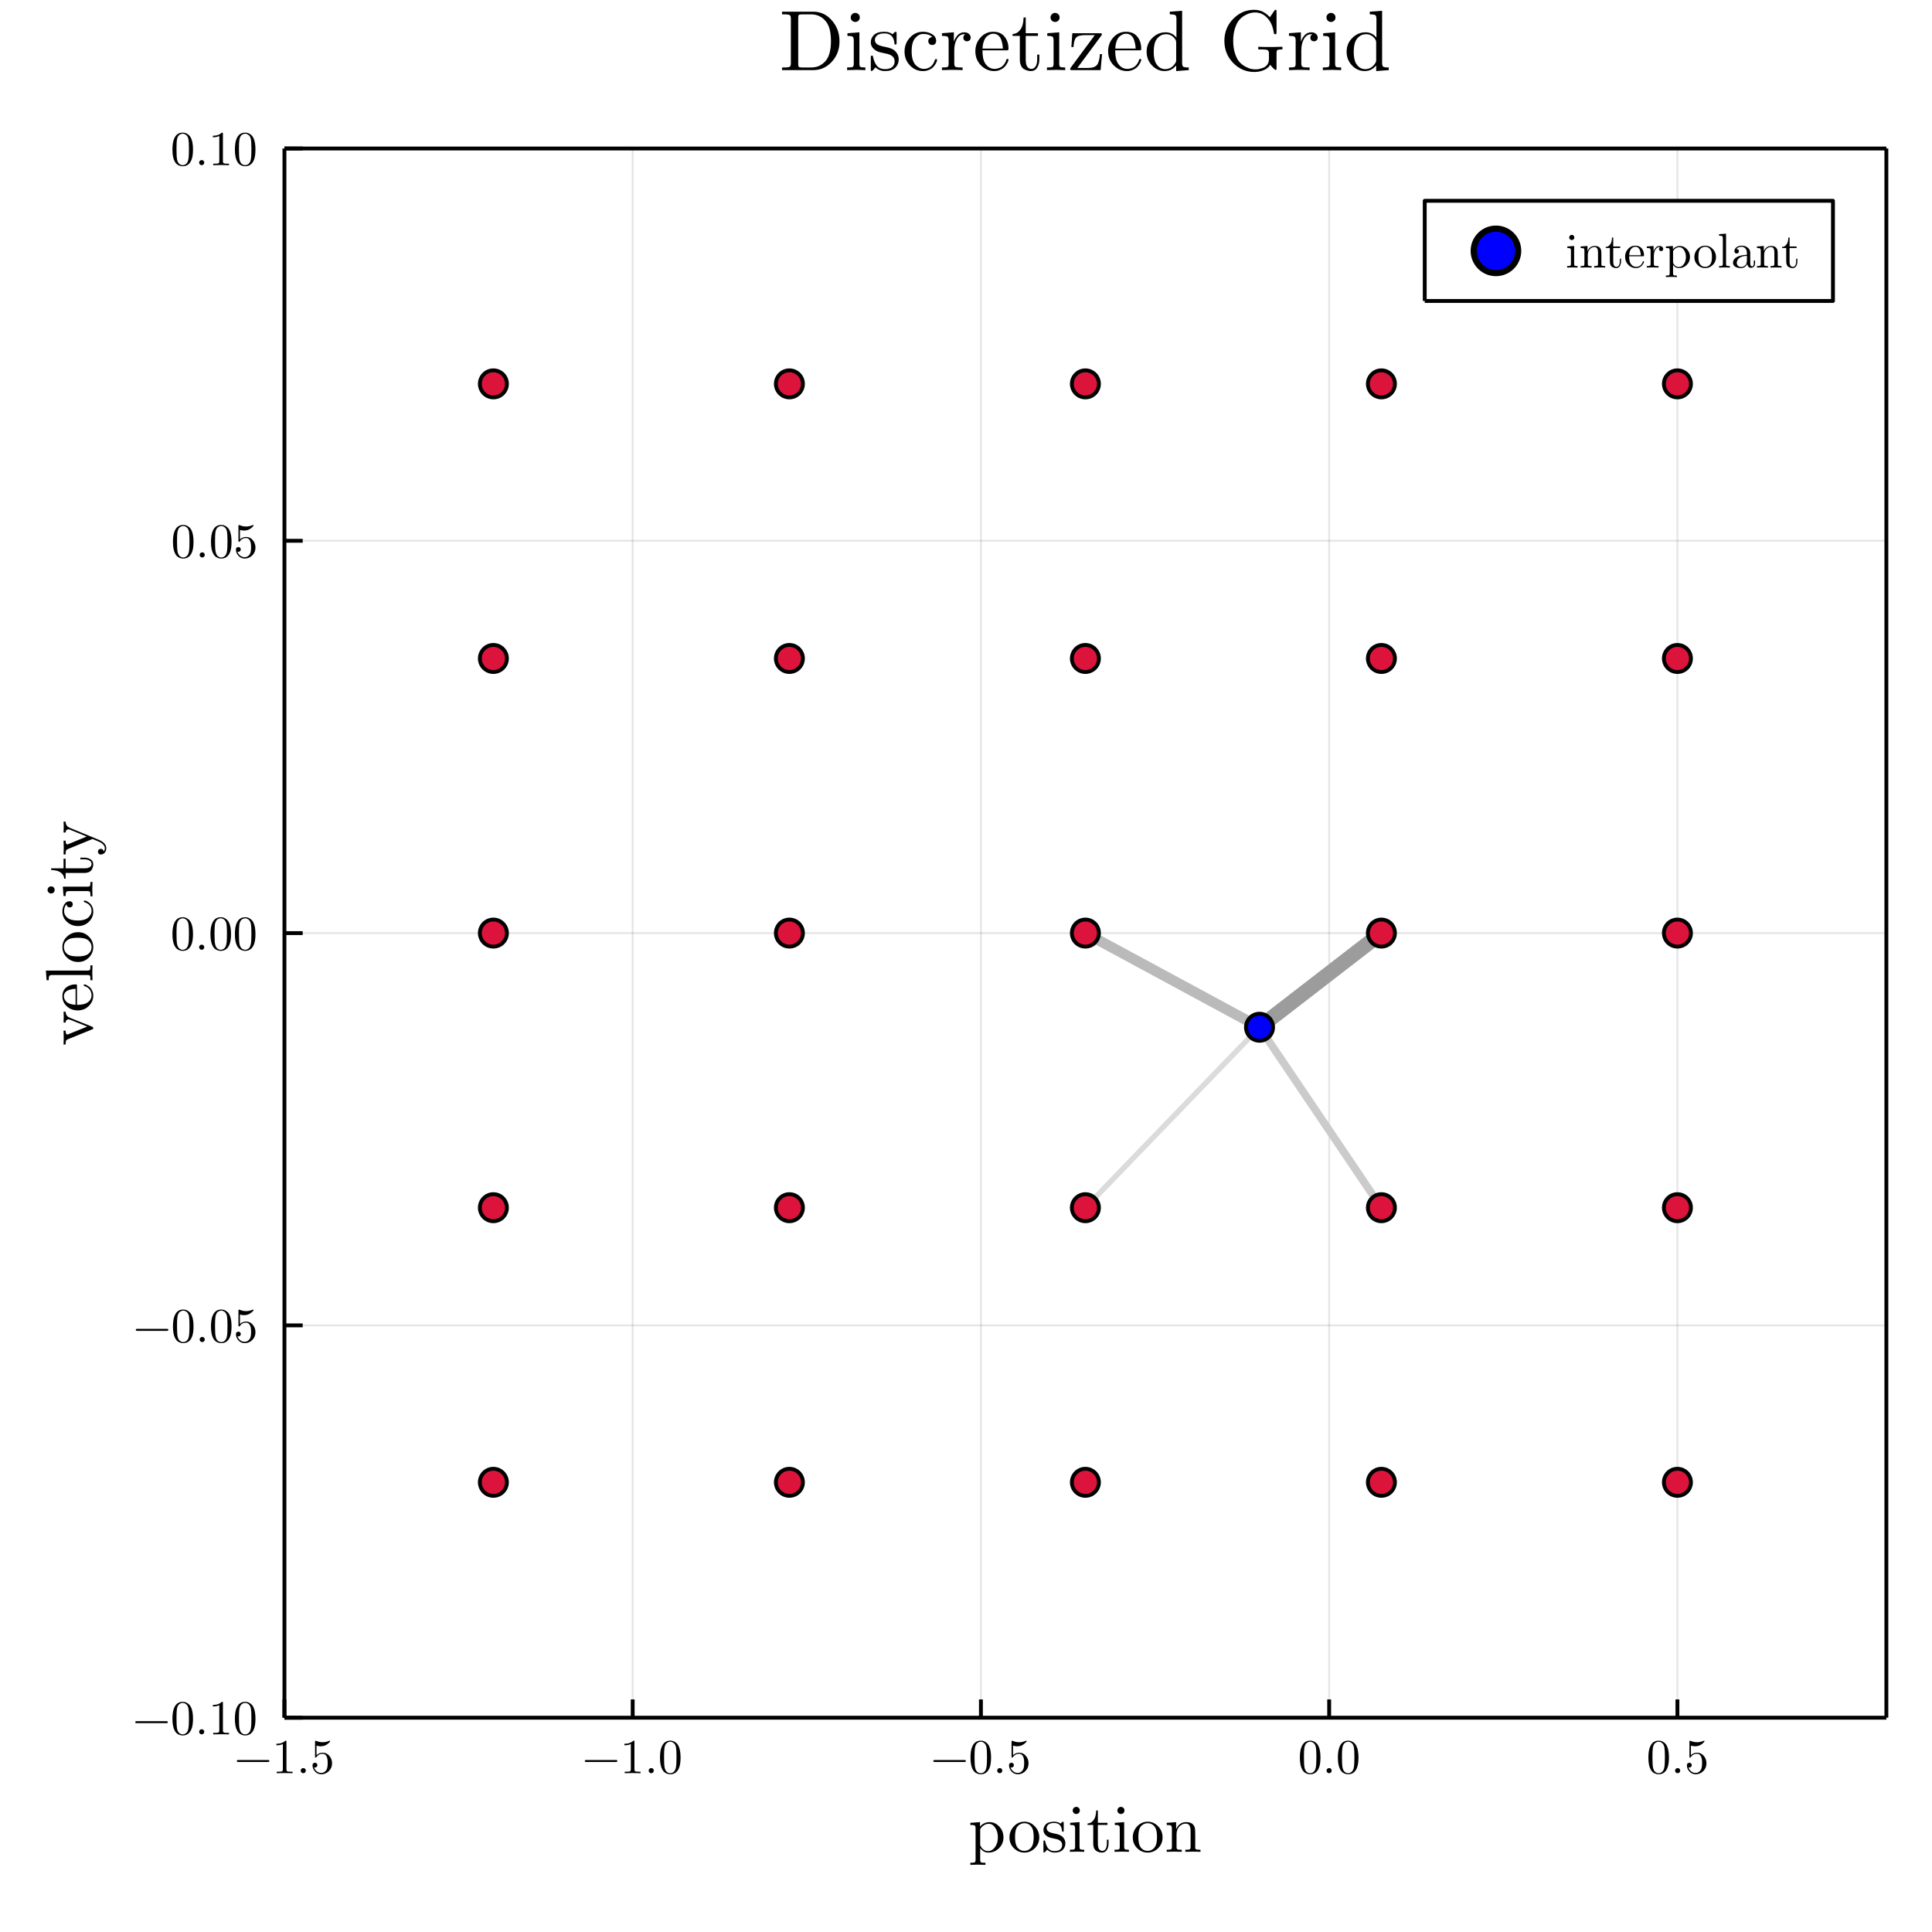 <?xml version="1.0" encoding="utf-8"?>
<svg xmlns="http://www.w3.org/2000/svg" xmlns:xlink="http://www.w3.org/1999/xlink" width="500" height="500" viewBox="0 0 2000 2000">
<rect x="0" y="0" width="2000" height="2000" fill="#333333" stroke="none"/>
<defs>
  <clipPath id="clip770">
    <rect x="0" y="0" width="2000" height="2000"/>
  </clipPath>
</defs>
<path clip-path="url(#clip770)" d="
M0 2000 L2000 2000 L2000 0 L0 0  Z
  " fill="#ffffff" fill-rule="evenodd" fill-opacity="1"/>
<defs>
  <clipPath id="clip771">
    <rect x="400" y="200" width="1401" height="1401"/>
  </clipPath>
</defs>
<path clip-path="url(#clip770)" d="
M294.451 1778.14 L1952.76 1778.14 L1952.76 153.712 L294.451 153.712  Z
  " fill="#ffffff" fill-rule="evenodd" fill-opacity="1"/>
<defs>
  <clipPath id="clip772">
    <rect x="294" y="153" width="1659" height="1625"/>
  </clipPath>
</defs>
<polyline clip-path="url(#clip772)" style="stroke:#000000; stroke-linecap:butt; stroke-linejoin:round; stroke-width:2; stroke-opacity:0.1; fill:none" points="
  294.451,1778.14 294.451,153.712 
  "/>
<polyline clip-path="url(#clip772)" style="stroke:#000000; stroke-linecap:butt; stroke-linejoin:round; stroke-width:2; stroke-opacity:0.1; fill:none" points="
  654.952,1778.14 654.952,153.712 
  "/>
<polyline clip-path="url(#clip772)" style="stroke:#000000; stroke-linecap:butt; stroke-linejoin:round; stroke-width:2; stroke-opacity:0.1; fill:none" points="
  1015.45,1778.14 1015.45,153.712 
  "/>
<polyline clip-path="url(#clip772)" style="stroke:#000000; stroke-linecap:butt; stroke-linejoin:round; stroke-width:2; stroke-opacity:0.1; fill:none" points="
  1375.95,1778.14 1375.95,153.712 
  "/>
<polyline clip-path="url(#clip772)" style="stroke:#000000; stroke-linecap:butt; stroke-linejoin:round; stroke-width:2; stroke-opacity:0.1; fill:none" points="
  1736.46,1778.14 1736.46,153.712 
  "/>
<polyline clip-path="url(#clip770)" style="stroke:#000000; stroke-linecap:butt; stroke-linejoin:round; stroke-width:4; stroke-opacity:1; fill:none" points="
  294.451,1778.14 1952.76,1778.14 
  "/>
<polyline clip-path="url(#clip770)" style="stroke:#000000; stroke-linecap:butt; stroke-linejoin:round; stroke-width:4; stroke-opacity:1; fill:none" points="
  294.451,153.712 1952.76,153.712 
  "/>
<polyline clip-path="url(#clip770)" style="stroke:#000000; stroke-linecap:butt; stroke-linejoin:round; stroke-width:4; stroke-opacity:1; fill:none" points="
  294.451,1778.14 294.451,1759.24 
  "/>
<polyline clip-path="url(#clip770)" style="stroke:#000000; stroke-linecap:butt; stroke-linejoin:round; stroke-width:4; stroke-opacity:1; fill:none" points="
  654.952,1778.14 654.952,1759.24 
  "/>
<polyline clip-path="url(#clip770)" style="stroke:#000000; stroke-linecap:butt; stroke-linejoin:round; stroke-width:4; stroke-opacity:1; fill:none" points="
  1015.45,1778.14 1015.45,1759.24 
  "/>
<polyline clip-path="url(#clip770)" style="stroke:#000000; stroke-linecap:butt; stroke-linejoin:round; stroke-width:4; stroke-opacity:1; fill:none" points="
  1375.95,1778.14 1375.95,1759.24 
  "/>
<polyline clip-path="url(#clip770)" style="stroke:#000000; stroke-linecap:butt; stroke-linejoin:round; stroke-width:4; stroke-opacity:1; fill:none" points="
  1736.46,1778.14 1736.46,1759.24 
  "/>
<path clip-path="url(#clip770)" d="M278.554 1822.25 Q278.851 1822.54 278.851 1822.96 Q278.851 1823.38 278.554 1823.68 Q278.258 1823.98 277.838 1823.98 L246.168 1823.98 Q245.748 1823.98 245.452 1823.68 Q245.155 1823.38 245.155 1822.96 Q245.155 1822.54 245.452 1822.25 Q245.748 1821.95 246.168 1821.95 L277.838 1821.95 Q278.258 1821.95 278.554 1822.25 Z" fill="#000000" fill-rule="evenodd" fill-opacity="1" /><path clip-path="url(#clip770)" d="M286.163 1806.73 L286.163 1805.15 Q292.24 1805.15 295.377 1801.92 Q296.242 1801.92 296.39 1802.11 Q296.538 1802.31 296.538 1803.23 L296.538 1831.61 Q296.538 1833.12 297.28 1833.59 Q298.021 1834.06 301.257 1834.06 L302.862 1834.06 L302.862 1835.61 Q301.084 1835.46 294.661 1835.46 Q288.238 1835.46 286.484 1835.61 L286.484 1834.06 L288.09 1834.06 Q291.277 1834.06 292.042 1833.61 Q292.808 1833.14 292.808 1831.61 L292.808 1805.4 Q290.165 1806.73 286.163 1806.73 Z" fill="#000000" fill-rule="evenodd" fill-opacity="1" /><path clip-path="url(#clip770)" d="M312.027 1834.8 Q311.262 1833.98 311.262 1832.92 Q311.262 1831.86 312.027 1831.09 Q312.793 1830.3 313.954 1830.3 Q315.066 1830.3 315.807 1831.04 Q316.573 1831.76 316.573 1832.94 Q316.573 1834.1 315.758 1834.87 Q314.967 1835.61 313.954 1835.61 Q312.793 1835.61 312.027 1834.8 Z" fill="#000000" fill-rule="evenodd" fill-opacity="1" /><path clip-path="url(#clip770)" d="M323.539 1827.46 Q323.539 1825.95 324.354 1825.38 Q325.17 1824.79 326.034 1824.79 Q327.195 1824.79 327.862 1825.53 Q328.554 1826.25 328.554 1827.26 Q328.554 1828.27 327.862 1829.02 Q327.195 1829.73 326.034 1829.73 Q325.466 1829.73 325.17 1829.63 Q325.837 1831.96 327.862 1833.64 Q329.913 1835.32 332.605 1835.32 Q335.99 1835.32 338.015 1832.03 Q339.226 1829.91 339.226 1825.09 Q339.226 1820.84 338.312 1818.71 Q336.904 1815.48 334.013 1815.48 Q329.913 1815.48 327.492 1819.01 Q327.195 1819.46 326.849 1819.48 Q326.355 1819.48 326.232 1819.21 Q326.133 1818.91 326.133 1818.15 L326.133 1803.18 Q326.133 1801.97 326.627 1801.97 Q326.825 1801.97 327.245 1802.11 Q330.431 1803.52 333.964 1803.55 Q337.595 1803.55 340.856 1802.06 Q341.103 1801.92 341.251 1801.92 Q341.746 1801.92 341.77 1802.48 Q341.77 1802.68 341.35 1803.28 Q340.955 1803.84 340.09 1804.61 Q339.226 1805.35 338.114 1806.07 Q337.003 1806.78 335.372 1807.28 Q333.766 1807.75 331.988 1807.75 Q329.863 1807.75 327.689 1807.08 L327.689 1816.94 Q330.308 1814.37 334.112 1814.37 Q338.164 1814.37 340.955 1817.63 Q343.747 1820.89 343.747 1825.43 Q343.747 1830.2 340.436 1833.46 Q337.151 1836.72 332.704 1836.72 Q328.653 1836.72 326.084 1833.83 Q323.539 1830.94 323.539 1827.46 Z" fill="#000000" fill-rule="evenodd" fill-opacity="1" /><path clip-path="url(#clip770)" d="M638.784 1822.25 Q639.08 1822.54 639.08 1822.96 Q639.08 1823.38 638.784 1823.68 Q638.487 1823.98 638.067 1823.98 L606.398 1823.98 Q605.978 1823.98 605.681 1823.68 Q605.385 1823.38 605.385 1822.96 Q605.385 1822.54 605.681 1822.25 Q605.978 1821.95 606.398 1821.95 L638.067 1821.95 Q638.487 1821.95 638.784 1822.25 Z" fill="#000000" fill-rule="evenodd" fill-opacity="1" /><path clip-path="url(#clip770)" d="M646.392 1806.73 L646.392 1805.15 Q652.469 1805.15 655.607 1801.92 Q656.471 1801.92 656.62 1802.11 Q656.768 1802.31 656.768 1803.23 L656.768 1831.61 Q656.768 1833.12 657.509 1833.59 Q658.25 1834.06 661.486 1834.06 L663.092 1834.06 L663.092 1835.61 Q661.313 1835.46 654.89 1835.46 Q648.467 1835.46 646.713 1835.61 L646.713 1834.06 L648.319 1834.06 Q651.506 1834.06 652.272 1833.61 Q653.038 1833.14 653.038 1831.61 L653.038 1805.4 Q650.394 1806.73 646.392 1806.73 Z" fill="#000000" fill-rule="evenodd" fill-opacity="1" /><path clip-path="url(#clip770)" d="M672.257 1834.8 Q671.491 1833.98 671.491 1832.92 Q671.491 1831.86 672.257 1831.09 Q673.023 1830.3 674.184 1830.3 Q675.295 1830.3 676.036 1831.04 Q676.802 1831.76 676.802 1832.94 Q676.802 1834.1 675.987 1834.87 Q675.196 1835.61 674.184 1835.61 Q673.023 1835.61 672.257 1834.8 Z" fill="#000000" fill-rule="evenodd" fill-opacity="1" /><path clip-path="url(#clip770)" d="M683.225 1819.43 Q683.225 1812 685.103 1807.94 Q687.721 1801.92 693.897 1801.92 Q695.206 1801.92 696.565 1802.29 Q697.948 1802.63 699.677 1803.99 Q701.431 1805.35 702.494 1807.57 Q704.519 1811.87 704.519 1819.43 Q704.519 1826.82 702.642 1830.84 Q699.9 1836.72 693.847 1836.72 Q691.575 1836.72 689.253 1835.56 Q686.955 1834.4 685.498 1831.61 Q683.225 1827.44 683.225 1819.43 M687.425 1818.81 Q687.425 1826.45 687.968 1829.49 Q688.586 1832.77 690.266 1834.2 Q691.97 1835.61 693.847 1835.61 Q695.873 1835.61 697.553 1834.1 Q699.258 1832.57 699.776 1829.29 Q700.344 1826.05 700.32 1818.81 Q700.32 1811.77 699.826 1808.96 Q699.159 1805.67 697.38 1804.36 Q695.626 1803.03 693.847 1803.03 Q693.18 1803.03 692.464 1803.23 Q691.772 1803.42 690.76 1803.99 Q689.747 1804.56 688.956 1805.97 Q688.19 1807.38 687.82 1809.5 Q687.425 1812.24 687.425 1818.81 Z" fill="#000000" fill-rule="evenodd" fill-opacity="1" /><path clip-path="url(#clip770)" d="M999.557 1822.25 Q999.853 1822.54 999.853 1822.96 Q999.853 1823.38 999.557 1823.68 Q999.26 1823.98 998.84 1823.98 L967.17 1823.98 Q966.75 1823.98 966.454 1823.68 Q966.158 1823.38 966.158 1822.96 Q966.158 1822.54 966.454 1822.25 Q966.75 1821.95 967.17 1821.95 L998.84 1821.95 Q999.26 1821.95 999.557 1822.25 Z" fill="#000000" fill-rule="evenodd" fill-opacity="1" /><path clip-path="url(#clip770)" d="M1004.65 1819.43 Q1004.65 1812 1006.52 1807.94 Q1009.14 1801.92 1015.32 1801.92 Q1016.63 1801.92 1017.99 1802.29 Q1019.37 1802.63 1021.1 1803.99 Q1022.85 1805.35 1023.91 1807.57 Q1025.94 1811.87 1025.94 1819.43 Q1025.94 1826.82 1024.06 1830.84 Q1021.32 1836.72 1015.27 1836.72 Q1013 1836.72 1010.67 1835.56 Q1008.38 1834.4 1006.92 1831.61 Q1004.65 1827.44 1004.65 1819.43 M1008.84 1818.81 Q1008.84 1826.45 1009.39 1829.49 Q1010.01 1832.77 1011.69 1834.2 Q1013.39 1835.61 1015.27 1835.61 Q1017.29 1835.61 1018.97 1834.1 Q1020.68 1832.57 1021.2 1829.29 Q1021.76 1826.05 1021.74 1818.81 Q1021.74 1811.77 1021.25 1808.96 Q1020.58 1805.67 1018.8 1804.36 Q1017.05 1803.03 1015.27 1803.03 Q1014.6 1803.03 1013.88 1803.23 Q1013.19 1803.42 1012.18 1803.99 Q1011.17 1804.56 1010.38 1805.97 Q1009.61 1807.38 1009.24 1809.5 Q1008.84 1812.24 1008.84 1818.81 Z" fill="#000000" fill-rule="evenodd" fill-opacity="1" /><path clip-path="url(#clip770)" d="M1033.03 1834.8 Q1032.26 1833.98 1032.26 1832.92 Q1032.26 1831.86 1033.03 1831.09 Q1033.8 1830.3 1034.96 1830.3 Q1036.07 1830.3 1036.81 1831.04 Q1037.57 1831.76 1037.57 1832.94 Q1037.57 1834.1 1036.76 1834.87 Q1035.97 1835.61 1034.96 1835.61 Q1033.8 1835.61 1033.03 1834.8 Z" fill="#000000" fill-rule="evenodd" fill-opacity="1" /><path clip-path="url(#clip770)" d="M1044.54 1827.46 Q1044.54 1825.95 1045.36 1825.38 Q1046.17 1824.79 1047.04 1824.79 Q1048.2 1824.79 1048.86 1825.53 Q1049.56 1826.25 1049.56 1827.26 Q1049.56 1828.27 1048.86 1829.02 Q1048.2 1829.73 1047.04 1829.73 Q1046.47 1829.73 1046.17 1829.63 Q1046.84 1831.96 1048.86 1833.64 Q1050.91 1835.32 1053.61 1835.32 Q1056.99 1835.32 1059.02 1832.03 Q1060.23 1829.91 1060.23 1825.09 Q1060.23 1820.84 1059.31 1818.71 Q1057.91 1815.48 1055.02 1815.48 Q1050.91 1815.48 1048.49 1819.01 Q1048.2 1819.46 1047.85 1819.48 Q1047.36 1819.48 1047.23 1819.21 Q1047.14 1818.91 1047.14 1818.15 L1047.14 1803.18 Q1047.14 1801.97 1047.63 1801.97 Q1047.83 1801.97 1048.25 1802.11 Q1051.43 1803.52 1054.97 1803.55 Q1058.6 1803.55 1061.86 1802.06 Q1062.11 1801.92 1062.25 1801.92 Q1062.75 1801.92 1062.77 1802.48 Q1062.77 1802.68 1062.35 1803.28 Q1061.96 1803.84 1061.09 1804.61 Q1060.23 1805.35 1059.12 1806.07 Q1058 1806.78 1056.37 1807.28 Q1054.77 1807.75 1052.99 1807.75 Q1050.87 1807.75 1048.69 1807.08 L1048.69 1816.94 Q1051.31 1814.37 1055.11 1814.37 Q1059.17 1814.37 1061.96 1817.63 Q1064.75 1820.89 1064.75 1825.43 Q1064.75 1830.2 1061.44 1833.46 Q1058.15 1836.72 1053.71 1836.72 Q1049.65 1836.72 1047.09 1833.83 Q1044.54 1830.94 1044.54 1827.46 Z" fill="#000000" fill-rule="evenodd" fill-opacity="1" /><path clip-path="url(#clip770)" d="M1345.63 1819.43 Q1345.63 1812 1347.51 1807.94 Q1350.13 1801.92 1356.3 1801.92 Q1357.61 1801.92 1358.97 1802.29 Q1360.35 1802.63 1362.08 1803.99 Q1363.84 1805.35 1364.9 1807.57 Q1366.93 1811.87 1366.93 1819.43 Q1366.93 1826.82 1365.05 1830.84 Q1362.31 1836.72 1356.25 1836.72 Q1353.98 1836.72 1351.66 1835.56 Q1349.36 1834.4 1347.9 1831.61 Q1345.63 1827.44 1345.63 1819.43 M1349.83 1818.81 Q1349.83 1826.45 1350.37 1829.49 Q1350.99 1832.77 1352.67 1834.2 Q1354.38 1835.61 1356.25 1835.61 Q1358.28 1835.61 1359.96 1834.1 Q1361.66 1832.57 1362.18 1829.29 Q1362.75 1826.05 1362.73 1818.81 Q1362.73 1811.77 1362.23 1808.96 Q1361.56 1805.67 1359.79 1804.36 Q1358.03 1803.03 1356.25 1803.03 Q1355.59 1803.03 1354.87 1803.23 Q1354.18 1803.42 1353.17 1803.99 Q1352.15 1804.56 1351.36 1805.97 Q1350.6 1807.38 1350.23 1809.5 Q1349.83 1812.24 1349.83 1818.81 Z" fill="#000000" fill-rule="evenodd" fill-opacity="1" /><path clip-path="url(#clip770)" d="M1374.01 1834.8 Q1373.25 1833.98 1373.25 1832.92 Q1373.25 1831.86 1374.01 1831.09 Q1374.78 1830.3 1375.94 1830.3 Q1377.05 1830.3 1377.79 1831.04 Q1378.56 1831.76 1378.56 1832.94 Q1378.56 1834.1 1377.75 1834.87 Q1376.95 1835.61 1375.94 1835.61 Q1374.78 1835.61 1374.01 1834.8 Z" fill="#000000" fill-rule="evenodd" fill-opacity="1" /><path clip-path="url(#clip770)" d="M1384.98 1819.43 Q1384.98 1812 1386.86 1807.94 Q1389.48 1801.92 1395.66 1801.92 Q1396.96 1801.92 1398.32 1802.29 Q1399.71 1802.63 1401.44 1803.99 Q1403.19 1805.35 1404.25 1807.57 Q1406.28 1811.87 1406.28 1819.43 Q1406.28 1826.82 1404.4 1830.84 Q1401.66 1836.72 1395.61 1836.72 Q1393.33 1836.72 1391.01 1835.56 Q1388.71 1834.4 1387.26 1831.61 Q1384.98 1827.44 1384.98 1819.43 M1389.18 1818.81 Q1389.18 1826.45 1389.73 1829.49 Q1390.34 1832.77 1392.02 1834.2 Q1393.73 1835.61 1395.61 1835.61 Q1397.63 1835.61 1399.31 1834.1 Q1401.02 1832.57 1401.53 1829.29 Q1402.1 1826.05 1402.08 1818.81 Q1402.08 1811.77 1401.58 1808.96 Q1400.92 1805.67 1399.14 1804.36 Q1397.38 1803.03 1395.61 1803.03 Q1394.94 1803.03 1394.22 1803.23 Q1393.53 1803.42 1392.52 1803.99 Q1391.5 1804.56 1390.71 1805.97 Q1389.95 1807.38 1389.58 1809.5 Q1389.18 1812.24 1389.18 1818.81 Z" fill="#000000" fill-rule="evenodd" fill-opacity="1" /><path clip-path="url(#clip770)" d="M1706.4 1819.43 Q1706.4 1812 1708.28 1807.94 Q1710.9 1801.92 1717.08 1801.92 Q1718.38 1801.92 1719.74 1802.29 Q1721.13 1802.63 1722.86 1803.99 Q1724.61 1805.35 1725.67 1807.57 Q1727.7 1811.87 1727.7 1819.43 Q1727.7 1826.82 1725.82 1830.84 Q1723.08 1836.72 1717.03 1836.72 Q1714.75 1836.72 1712.43 1835.56 Q1710.13 1834.4 1708.68 1831.61 Q1706.4 1827.44 1706.4 1819.43 M1710.6 1818.81 Q1710.6 1826.45 1711.15 1829.49 Q1711.76 1832.77 1713.44 1834.2 Q1715.15 1835.61 1717.03 1835.61 Q1719.05 1835.61 1720.73 1834.1 Q1722.44 1832.57 1722.95 1829.29 Q1723.52 1826.05 1723.5 1818.81 Q1723.5 1811.77 1723 1808.96 Q1722.34 1805.67 1720.56 1804.36 Q1718.8 1803.03 1717.03 1803.03 Q1716.36 1803.03 1715.64 1803.23 Q1714.95 1803.42 1713.94 1803.99 Q1712.93 1804.56 1712.13 1805.97 Q1711.37 1807.38 1711 1809.5 Q1710.6 1812.24 1710.6 1818.81 Z" fill="#000000" fill-rule="evenodd" fill-opacity="1" /><path clip-path="url(#clip770)" d="M1734.79 1834.8 Q1734.02 1833.98 1734.02 1832.92 Q1734.02 1831.86 1734.79 1831.09 Q1735.55 1830.3 1736.71 1830.3 Q1737.83 1830.3 1738.57 1831.04 Q1739.33 1831.76 1739.33 1832.94 Q1739.33 1834.1 1738.52 1834.87 Q1737.73 1835.61 1736.71 1835.61 Q1735.55 1835.61 1734.79 1834.8 Z" fill="#000000" fill-rule="evenodd" fill-opacity="1" /><path clip-path="url(#clip770)" d="M1746.3 1827.46 Q1746.3 1825.95 1747.11 1825.38 Q1747.93 1824.79 1748.79 1824.79 Q1749.96 1824.79 1750.62 1825.53 Q1751.31 1826.25 1751.31 1827.26 Q1751.31 1828.27 1750.62 1829.02 Q1749.96 1829.73 1748.79 1829.73 Q1748.23 1829.73 1747.93 1829.63 Q1748.6 1831.96 1750.62 1833.64 Q1752.67 1835.32 1755.37 1835.32 Q1758.75 1835.32 1760.78 1832.03 Q1761.99 1829.91 1761.99 1825.09 Q1761.99 1820.84 1761.07 1818.71 Q1759.66 1815.48 1756.77 1815.48 Q1752.67 1815.48 1750.25 1819.01 Q1749.96 1819.46 1749.61 1819.48 Q1749.12 1819.48 1748.99 1819.21 Q1748.89 1818.91 1748.89 1818.15 L1748.89 1803.18 Q1748.89 1801.97 1749.39 1801.97 Q1749.59 1801.97 1750.01 1802.11 Q1753.19 1803.52 1756.72 1803.55 Q1760.36 1803.55 1763.62 1802.06 Q1763.86 1801.92 1764.01 1801.92 Q1764.51 1801.92 1764.53 1802.48 Q1764.53 1802.68 1764.11 1803.28 Q1763.72 1803.84 1762.85 1804.61 Q1761.99 1805.35 1760.87 1806.07 Q1759.76 1806.78 1758.13 1807.28 Q1756.53 1807.75 1754.75 1807.75 Q1752.62 1807.75 1750.45 1807.08 L1750.45 1816.94 Q1753.07 1814.37 1756.87 1814.37 Q1760.92 1814.37 1763.72 1817.63 Q1766.51 1820.89 1766.51 1825.43 Q1766.51 1830.2 1763.2 1833.46 Q1759.91 1836.72 1755.46 1836.72 Q1751.41 1836.72 1748.84 1833.83 Q1746.3 1830.94 1746.3 1827.46 Z" fill="#000000" fill-rule="evenodd" fill-opacity="1" /><path clip-path="url(#clip770)" d="M1004.48 1928.35 Q1008.18 1928.35 1009.03 1927.87 Q1009.92 1927.43 1009.92 1925.22 L1009.92 1892.65 Q1009.92 1890.34 1009.03 1889.76 Q1008.18 1889.18 1004.48 1889.18 L1004.48 1887.01 L1014.5 1886.26 L1014.5 1890.85 Q1018.68 1886.26 1024.25 1886.26 Q1030.16 1886.26 1034.47 1890.85 Q1038.79 1895.43 1038.79 1901.99 Q1038.79 1908.61 1034.2 1913.2 Q1029.62 1917.79 1023.26 1917.79 Q1019.8 1917.79 1017.46 1916.02 Q1015.15 1914.22 1014.7 1912.89 L1014.7 1913.54 L1014.7 1925.22 Q1014.7 1927.47 1015.59 1927.91 Q1016.47 1928.35 1020.14 1928.35 L1020.14 1930.49 Q1012.84 1930.28 1012.29 1930.28 Q1011.61 1930.28 1004.48 1930.49 L1004.48 1928.35 M1014.7 1909.09 Q1014.7 1910.14 1014.84 1910.52 Q1015.01 1910.89 1015.69 1912.01 Q1018.44 1916.22 1022.92 1916.22 Q1022.96 1916.22 1022.99 1916.22 Q1026.97 1916.22 1029.99 1912.18 Q1033.01 1908.1 1033.01 1901.99 Q1033.01 1896.15 1030.26 1892.07 Q1027.51 1888 1023.71 1888 Q1020.99 1888 1018.61 1889.46 Q1016.23 1890.92 1014.7 1893.57 L1014.7 1909.09 Z" fill="#000000" fill-rule="evenodd" fill-opacity="1" /><path clip-path="url(#clip770)" d="M1049.59 1913.27 Q1045 1908.72 1045 1902.13 Q1045 1895.5 1049.49 1890.68 Q1054 1885.82 1060.46 1885.82 Q1066.78 1885.82 1071.29 1890.65 Q1075.85 1895.43 1075.85 1902.13 Q1075.85 1908.68 1071.26 1913.23 Q1066.71 1917.79 1060.39 1917.79 Q1054.21 1917.79 1049.59 1913.27 M1050.78 1901.55 Q1050.78 1908.31 1052.54 1911.37 Q1055.26 1916.02 1060.46 1916.02 Q1063.04 1916.02 1065.18 1914.63 Q1067.35 1913.23 1068.54 1910.89 Q1070.07 1907.83 1070.07 1901.55 Q1070.07 1894.86 1068.24 1891.9 Q1065.52 1887.38 1060.39 1887.38 Q1058.15 1887.38 1055.94 1888.57 Q1053.77 1889.73 1052.44 1892.04 Q1050.78 1895.1 1050.78 1901.55 Z" fill="#000000" fill-rule="evenodd" fill-opacity="1" /><path clip-path="url(#clip770)" d="M1080.16 1916.09 L1080.16 1906.92 Q1080.16 1906.13 1080.19 1905.86 Q1080.23 1905.59 1080.43 1905.39 Q1080.64 1905.18 1081.04 1905.18 Q1081.52 1905.18 1081.69 1905.39 Q1081.89 1905.59 1082.03 1906.37 Q1083.08 1911.16 1085.32 1913.71 Q1087.6 1916.22 1091.71 1916.22 Q1095.61 1916.22 1097.58 1914.49 Q1099.55 1912.76 1099.55 1909.9 Q1099.55 1904.81 1092.32 1903.52 Q1088.14 1902.67 1086.41 1902.13 Q1084.68 1901.55 1083.15 1900.29 Q1080.16 1897.85 1080.16 1894.38 Q1080.16 1890.92 1082.77 1888.37 Q1085.42 1885.82 1091.27 1885.82 Q1095.17 1885.82 1097.82 1887.79 Q1098.6 1887.18 1099.01 1886.67 Q1099.93 1885.82 1100.4 1885.82 Q1100.95 1885.82 1101.05 1886.2 Q1101.15 1886.54 1101.15 1887.52 L1101.15 1894.52 Q1101.15 1895.3 1101.12 1895.57 Q1101.08 1895.84 1100.88 1896.05 Q1100.68 1896.22 1100.23 1896.22 Q1099.45 1896.22 1099.42 1895.57 Q1098.88 1887.15 1091.27 1887.15 Q1087.16 1887.15 1085.32 1888.74 Q1083.49 1890.31 1083.49 1892.45 Q1083.49 1893.63 1084.03 1894.55 Q1084.61 1895.43 1085.32 1895.98 Q1086.07 1896.49 1087.43 1897 Q1088.79 1897.47 1089.6 1897.64 Q1090.45 1897.81 1092.05 1898.15 Q1097.62 1899.21 1099.96 1901.48 Q1102.88 1904.4 1102.88 1908.1 Q1102.88 1912.21 1100.1 1915 Q1097.31 1917.79 1091.71 1917.79 Q1087.19 1917.79 1084.03 1914.76 Q1083.62 1915.17 1083.32 1915.54 Q1083.01 1915.88 1082.88 1916.02 Q1082.77 1916.15 1082.74 1916.26 Q1082.71 1916.32 1082.64 1916.39 Q1081.25 1917.79 1080.91 1917.79 Q1080.36 1917.79 1080.26 1917.41 Q1080.16 1917.07 1080.16 1916.09 Z" fill="#000000" fill-rule="evenodd" fill-opacity="1" /><path clip-path="url(#clip770)" d="M1107.54 1917 L1107.54 1914.86 Q1111.24 1914.86 1112.09 1914.42 Q1112.94 1913.95 1112.94 1911.7 L1112.94 1892.99 Q1112.94 1890.41 1112.05 1889.8 Q1111.21 1889.18 1107.81 1889.18 L1107.81 1887.01 L1117.52 1886.26 L1117.52 1911.77 Q1117.52 1913.84 1118.27 1914.35 Q1119.02 1914.86 1122.41 1914.86 L1122.41 1917 Q1115.32 1916.8 1115.18 1916.8 Q1114.23 1916.8 1107.54 1917 M1110.46 1874.14 Q1110.46 1872.74 1111.51 1871.62 Q1112.6 1870.47 1114.13 1870.47 Q1115.66 1870.47 1116.74 1871.52 Q1117.83 1872.54 1117.83 1874.17 Q1117.83 1875.77 1116.74 1876.82 Q1115.66 1877.84 1114.13 1877.84 Q1112.53 1877.84 1111.48 1876.72 Q1110.46 1875.6 1110.46 1874.14 Z" fill="#000000" fill-rule="evenodd" fill-opacity="1" /><path clip-path="url(#clip770)" d="M1125.81 1889.18 L1125.81 1887.66 Q1129 1887.52 1131.11 1885.28 Q1133.25 1883 1133.96 1880.22 Q1134.71 1877.43 1134.78 1874.21 L1136.51 1874.21 L1136.51 1887.01 L1146.46 1887.01 L1146.46 1889.18 L1136.51 1889.18 L1136.51 1908.51 Q1136.51 1916.02 1141.2 1916.02 Q1143.2 1916.02 1144.53 1913.98 Q1145.85 1911.91 1145.85 1908.24 L1145.85 1904.4 L1147.58 1904.4 L1147.58 1908.38 Q1147.58 1912.15 1145.85 1914.97 Q1144.12 1917.79 1140.69 1917.79 Q1139.43 1917.79 1138.18 1917.45 Q1136.95 1917.14 1135.32 1916.32 Q1133.73 1915.48 1132.71 1913.44 Q1131.72 1911.37 1131.72 1908.38 L1131.72 1889.18 L1125.81 1889.18 Z" fill="#000000" fill-rule="evenodd" fill-opacity="1" /><path clip-path="url(#clip770)" d="M1153.77 1917 L1153.77 1914.86 Q1157.47 1914.86 1158.32 1914.42 Q1159.17 1913.95 1159.17 1911.7 L1159.17 1892.99 Q1159.17 1890.41 1158.28 1889.8 Q1157.43 1889.18 1154.04 1889.18 L1154.04 1887.01 L1163.75 1886.26 L1163.75 1911.77 Q1163.75 1913.84 1164.5 1914.35 Q1165.25 1914.86 1168.64 1914.86 L1168.64 1917 Q1161.54 1916.8 1161.41 1916.8 Q1160.46 1916.8 1153.77 1917 M1156.69 1874.14 Q1156.69 1872.74 1157.74 1871.62 Q1158.83 1870.47 1160.36 1870.47 Q1161.88 1870.47 1162.97 1871.52 Q1164.06 1872.54 1164.06 1874.17 Q1164.06 1875.77 1162.97 1876.82 Q1161.88 1877.84 1160.36 1877.84 Q1158.76 1877.84 1157.71 1876.72 Q1156.69 1875.6 1156.69 1874.14 Z" fill="#000000" fill-rule="evenodd" fill-opacity="1" /><path clip-path="url(#clip770)" d="M1177.24 1913.27 Q1172.65 1908.72 1172.65 1902.13 Q1172.65 1895.5 1177.14 1890.68 Q1181.65 1885.82 1188.11 1885.82 Q1194.42 1885.82 1198.94 1890.65 Q1203.49 1895.43 1203.49 1902.13 Q1203.49 1908.68 1198.91 1913.23 Q1194.36 1917.79 1188.04 1917.79 Q1181.86 1917.79 1177.24 1913.27 M1178.43 1901.55 Q1178.43 1908.31 1180.19 1911.37 Q1182.91 1916.02 1188.11 1916.02 Q1190.69 1916.02 1192.83 1914.63 Q1195 1913.23 1196.19 1910.89 Q1197.72 1907.83 1197.72 1901.55 Q1197.72 1894.86 1195.89 1891.9 Q1193.17 1887.38 1188.04 1887.38 Q1185.8 1887.38 1183.59 1888.57 Q1181.42 1889.73 1180.09 1892.04 Q1178.43 1895.1 1178.43 1901.55 Z" fill="#000000" fill-rule="evenodd" fill-opacity="1" /><path clip-path="url(#clip770)" d="M1207.74 1917 L1207.74 1914.86 Q1211.44 1914.86 1212.29 1914.42 Q1213.14 1913.95 1213.14 1911.7 L1213.14 1893.06 Q1213.14 1890.48 1212.22 1889.83 Q1211.34 1889.18 1207.74 1889.18 L1207.74 1887.01 L1217.52 1886.26 L1217.52 1893.57 Q1220.78 1886.26 1227.81 1886.26 Q1233.05 1886.26 1235.12 1888.85 Q1236.65 1890.58 1236.95 1892.51 Q1237.29 1894.45 1237.29 1899.48 L1237.29 1912.76 Q1237.36 1914.22 1238.48 1914.56 Q1239.6 1914.86 1242.73 1914.86 L1242.73 1917 Q1235.63 1916.8 1234.91 1916.8 Q1234.37 1916.8 1227.07 1917 L1227.07 1914.86 Q1230.77 1914.86 1231.62 1914.42 Q1232.5 1913.95 1232.5 1911.7 L1232.5 1895.5 Q1232.5 1891.97 1231.42 1889.9 Q1230.33 1887.79 1227.34 1887.79 Q1223.74 1887.79 1220.85 1890.82 Q1217.96 1893.84 1217.96 1898.93 L1217.96 1911.7 Q1217.96 1913.95 1218.81 1914.42 Q1219.7 1914.86 1223.36 1914.86 L1223.36 1917 Q1216.27 1916.8 1215.59 1916.8 Q1215.04 1916.8 1207.74 1917 Z" fill="#000000" fill-rule="evenodd" fill-opacity="1" /><polyline clip-path="url(#clip772)" style="stroke:#000000; stroke-linecap:butt; stroke-linejoin:round; stroke-width:2; stroke-opacity:0.1; fill:none" points="
  294.451,1778.14 1952.76,1778.14 
  "/>
<polyline clip-path="url(#clip772)" style="stroke:#000000; stroke-linecap:butt; stroke-linejoin:round; stroke-width:2; stroke-opacity:0.1; fill:none" points="
  294.451,1372.03 1952.76,1372.03 
  "/>
<polyline clip-path="url(#clip772)" style="stroke:#000000; stroke-linecap:butt; stroke-linejoin:round; stroke-width:2; stroke-opacity:0.1; fill:none" points="
  294.451,965.926 1952.76,965.926 
  "/>
<polyline clip-path="url(#clip772)" style="stroke:#000000; stroke-linecap:butt; stroke-linejoin:round; stroke-width:2; stroke-opacity:0.1; fill:none" points="
  294.451,559.819 1952.76,559.819 
  "/>
<polyline clip-path="url(#clip772)" style="stroke:#000000; stroke-linecap:butt; stroke-linejoin:round; stroke-width:2; stroke-opacity:0.1; fill:none" points="
  294.451,153.712 1952.76,153.712 
  "/>
<polyline clip-path="url(#clip770)" style="stroke:#000000; stroke-linecap:butt; stroke-linejoin:round; stroke-width:4; stroke-opacity:1; fill:none" points="
  294.451,1778.14 294.451,153.712 
  "/>
<polyline clip-path="url(#clip770)" style="stroke:#000000; stroke-linecap:butt; stroke-linejoin:round; stroke-width:4; stroke-opacity:1; fill:none" points="
  1952.76,1778.14 1952.76,153.712 
  "/>
<polyline clip-path="url(#clip770)" style="stroke:#000000; stroke-linecap:butt; stroke-linejoin:round; stroke-width:4; stroke-opacity:1; fill:none" points="
  294.451,1778.14 313.349,1778.14 
  "/>
<polyline clip-path="url(#clip770)" style="stroke:#000000; stroke-linecap:butt; stroke-linejoin:round; stroke-width:4; stroke-opacity:1; fill:none" points="
  294.451,1372.03 313.349,1372.03 
  "/>
<polyline clip-path="url(#clip770)" style="stroke:#000000; stroke-linecap:butt; stroke-linejoin:round; stroke-width:4; stroke-opacity:1; fill:none" points="
  294.451,965.926 313.349,965.926 
  "/>
<polyline clip-path="url(#clip770)" style="stroke:#000000; stroke-linecap:butt; stroke-linejoin:round; stroke-width:4; stroke-opacity:1; fill:none" points="
  294.451,559.819 313.349,559.819 
  "/>
<polyline clip-path="url(#clip770)" style="stroke:#000000; stroke-linecap:butt; stroke-linejoin:round; stroke-width:4; stroke-opacity:1; fill:none" points="
  294.451,153.712 313.349,153.712 
  "/>
<path clip-path="url(#clip770)" d="M173.419 1782.06 Q173.716 1782.35 173.716 1782.77 Q173.716 1783.19 173.419 1783.49 Q173.123 1783.78 172.703 1783.78 L141.033 1783.78 Q140.613 1783.78 140.317 1783.49 Q140.02 1783.19 140.02 1782.77 Q140.02 1782.35 140.317 1782.06 Q140.613 1781.76 141.033 1781.76 L172.703 1781.76 Q173.123 1781.76 173.419 1782.06 Z" fill="#000000" fill-rule="evenodd" fill-opacity="1" /><path clip-path="url(#clip770)" d="M178.508 1779.24 Q178.508 1771.8 180.385 1767.75 Q183.004 1761.72 189.18 1761.72 Q190.489 1761.72 191.848 1762.1 Q193.231 1762.44 194.96 1763.8 Q196.714 1765.16 197.777 1767.38 Q199.802 1771.68 199.802 1779.24 Q199.802 1786.63 197.925 1790.65 Q195.183 1796.53 189.13 1796.53 Q186.858 1796.53 184.536 1795.37 Q182.238 1794.21 180.781 1791.42 Q178.508 1787.24 178.508 1779.24 M182.708 1778.62 Q182.708 1786.25 183.251 1789.29 Q183.869 1792.58 185.548 1794.01 Q187.253 1795.42 189.13 1795.42 Q191.156 1795.42 192.836 1793.91 Q194.54 1792.38 195.059 1789.1 Q195.627 1785.86 195.603 1778.62 Q195.603 1771.58 195.109 1768.76 Q194.442 1765.48 192.663 1764.17 Q190.909 1762.84 189.13 1762.84 Q188.463 1762.84 187.747 1763.03 Q187.055 1763.23 186.043 1763.8 Q185.03 1764.37 184.239 1765.78 Q183.473 1767.18 183.103 1769.31 Q182.708 1772.05 182.708 1778.62 Z" fill="#000000" fill-rule="evenodd" fill-opacity="1" /><path clip-path="url(#clip770)" d="M206.892 1794.6 Q206.126 1793.79 206.126 1792.73 Q206.126 1791.66 206.892 1790.9 Q207.658 1790.11 208.819 1790.11 Q209.931 1790.11 210.672 1790.85 Q211.438 1791.57 211.438 1792.75 Q211.438 1793.91 210.622 1794.68 Q209.832 1795.42 208.819 1795.42 Q207.658 1795.42 206.892 1794.6 Z" fill="#000000" fill-rule="evenodd" fill-opacity="1" /><path clip-path="url(#clip770)" d="M220.38 1766.54 L220.38 1764.96 Q226.457 1764.96 229.595 1761.72 Q230.459 1761.72 230.607 1761.92 Q230.756 1762.12 230.756 1763.03 L230.756 1791.42 Q230.756 1792.92 231.497 1793.39 Q232.238 1793.86 235.474 1793.86 L237.08 1793.86 L237.08 1795.42 Q235.301 1795.27 228.878 1795.27 Q222.455 1795.27 220.701 1795.42 L220.701 1793.86 L222.307 1793.86 Q225.494 1793.86 226.26 1793.42 Q227.025 1792.95 227.025 1791.42 L227.025 1765.21 Q224.382 1766.54 220.38 1766.54 Z" fill="#000000" fill-rule="evenodd" fill-opacity="1" /><path clip-path="url(#clip770)" d="M243.157 1779.24 Q243.157 1771.8 245.034 1767.75 Q247.653 1761.72 253.829 1761.72 Q255.138 1761.72 256.496 1762.1 Q257.88 1762.44 259.609 1763.8 Q261.363 1765.16 262.425 1767.38 Q264.451 1771.68 264.451 1779.24 Q264.451 1786.63 262.574 1790.65 Q259.831 1796.53 253.779 1796.53 Q251.506 1796.53 249.184 1795.37 Q246.887 1794.21 245.429 1791.42 Q243.157 1787.24 243.157 1779.24 M247.356 1778.62 Q247.356 1786.25 247.9 1789.29 Q248.517 1792.58 250.197 1794.01 Q251.902 1795.42 253.779 1795.42 Q255.805 1795.42 257.485 1793.91 Q259.189 1792.38 259.708 1789.1 Q260.276 1785.86 260.251 1778.62 Q260.251 1771.58 259.757 1768.76 Q259.09 1765.48 257.312 1764.17 Q255.558 1762.84 253.779 1762.84 Q253.112 1762.84 252.396 1763.03 Q251.704 1763.23 250.691 1763.8 Q249.678 1764.37 248.888 1765.78 Q248.122 1767.18 247.752 1769.31 Q247.356 1772.05 247.356 1778.62 Z" fill="#000000" fill-rule="evenodd" fill-opacity="1" /><path clip-path="url(#clip770)" d="M173.963 1375.95 Q174.259 1376.24 174.259 1376.66 Q174.259 1377.08 173.963 1377.38 Q173.666 1377.68 173.246 1377.68 L141.576 1377.68 Q141.157 1377.68 140.86 1377.38 Q140.564 1377.08 140.564 1376.66 Q140.564 1376.24 140.86 1375.95 Q141.157 1375.65 141.576 1375.65 L173.246 1375.65 Q173.666 1375.65 173.963 1375.95 Z" fill="#000000" fill-rule="evenodd" fill-opacity="1" /><path clip-path="url(#clip770)" d="M179.051 1373.13 Q179.051 1365.7 180.929 1361.65 Q183.547 1355.62 189.723 1355.62 Q191.033 1355.62 192.391 1355.99 Q193.775 1356.33 195.504 1357.69 Q197.258 1359.05 198.32 1361.27 Q200.346 1365.57 200.346 1373.13 Q200.346 1380.52 198.468 1384.55 Q195.726 1390.42 189.674 1390.42 Q187.401 1390.42 185.079 1389.26 Q182.782 1388.1 181.324 1385.31 Q179.051 1381.14 179.051 1373.13 M183.251 1372.51 Q183.251 1380.15 183.795 1383.19 Q184.412 1386.47 186.092 1387.9 Q187.796 1389.31 189.674 1389.31 Q191.7 1389.31 193.379 1387.81 Q195.084 1386.27 195.603 1382.99 Q196.171 1379.75 196.146 1372.51 Q196.146 1365.47 195.652 1362.66 Q194.985 1359.37 193.206 1358.06 Q191.453 1356.73 189.674 1356.73 Q189.007 1356.73 188.291 1356.93 Q187.599 1357.12 186.586 1357.69 Q185.573 1358.26 184.783 1359.67 Q184.017 1361.08 183.646 1363.2 Q183.251 1365.94 183.251 1372.51 Z" fill="#000000" fill-rule="evenodd" fill-opacity="1" /><path clip-path="url(#clip770)" d="M207.436 1388.5 Q206.67 1387.68 206.67 1386.62 Q206.67 1385.56 207.436 1384.79 Q208.201 1384 209.362 1384 Q210.474 1384 211.215 1384.74 Q211.981 1385.46 211.981 1386.64 Q211.981 1387.81 211.166 1388.57 Q210.375 1389.31 209.362 1389.31 Q208.201 1389.31 207.436 1388.5 Z" fill="#000000" fill-rule="evenodd" fill-opacity="1" /><path clip-path="url(#clip770)" d="M218.404 1373.13 Q218.404 1365.7 220.281 1361.65 Q222.9 1355.62 229.076 1355.62 Q230.385 1355.62 231.744 1355.99 Q233.127 1356.33 234.856 1357.69 Q236.61 1359.05 237.673 1361.27 Q239.698 1365.57 239.698 1373.13 Q239.698 1380.52 237.821 1384.55 Q235.079 1390.42 229.026 1390.42 Q226.754 1390.42 224.432 1389.26 Q222.134 1388.1 220.677 1385.31 Q218.404 1381.14 218.404 1373.13 M222.603 1372.51 Q222.603 1380.15 223.147 1383.19 Q223.765 1386.47 225.444 1387.9 Q227.149 1389.31 229.026 1389.31 Q231.052 1389.31 232.732 1387.81 Q234.436 1386.27 234.955 1382.99 Q235.523 1379.75 235.499 1372.51 Q235.499 1365.47 235.005 1362.66 Q234.338 1359.37 232.559 1358.06 Q230.805 1356.73 229.026 1356.73 Q228.359 1356.73 227.643 1356.93 Q226.951 1357.12 225.938 1357.69 Q224.926 1358.26 224.135 1359.67 Q223.369 1361.08 222.999 1363.2 Q222.603 1365.94 222.603 1372.51 Z" fill="#000000" fill-rule="evenodd" fill-opacity="1" /><path clip-path="url(#clip770)" d="M244.244 1381.16 Q244.244 1379.65 245.059 1379.09 Q245.874 1378.49 246.739 1378.49 Q247.9 1378.49 248.567 1379.23 Q249.258 1379.95 249.258 1380.96 Q249.258 1381.98 248.567 1382.72 Q247.9 1383.43 246.739 1383.43 Q246.17 1383.43 245.874 1383.33 Q246.541 1385.66 248.567 1387.34 Q250.617 1389.02 253.31 1389.02 Q256.694 1389.02 258.72 1385.73 Q259.93 1383.61 259.93 1378.79 Q259.93 1374.54 259.016 1372.42 Q257.608 1369.18 254.718 1369.18 Q250.617 1369.18 248.196 1372.71 Q247.9 1373.16 247.554 1373.18 Q247.06 1373.18 246.936 1372.91 Q246.837 1372.61 246.837 1371.85 L246.837 1356.88 Q246.837 1355.67 247.332 1355.67 Q247.529 1355.67 247.949 1355.82 Q251.136 1357.22 254.668 1357.25 Q258.3 1357.25 261.561 1355.77 Q261.808 1355.62 261.956 1355.62 Q262.45 1355.62 262.475 1356.19 Q262.475 1356.38 262.055 1356.98 Q261.659 1357.54 260.795 1358.31 Q259.93 1359.05 258.819 1359.77 Q257.707 1360.48 256.077 1360.98 Q254.471 1361.45 252.692 1361.45 Q250.568 1361.45 248.394 1360.78 L248.394 1370.64 Q251.012 1368.07 254.817 1368.07 Q258.868 1368.07 261.659 1371.33 Q264.451 1374.59 264.451 1379.14 Q264.451 1383.9 261.141 1387.16 Q257.855 1390.42 253.409 1390.42 Q249.357 1390.42 246.788 1387.53 Q244.244 1384.64 244.244 1381.16 Z" fill="#000000" fill-rule="evenodd" fill-opacity="1" /><path clip-path="url(#clip770)" d="M178.508 967.025 Q178.508 959.59 180.385 955.538 Q183.004 949.511 189.18 949.511 Q190.489 949.511 191.848 949.881 Q193.231 950.227 194.96 951.586 Q196.714 952.944 197.777 955.168 Q199.802 959.466 199.802 967.025 Q199.802 974.412 197.925 978.438 Q195.183 984.318 189.13 984.318 Q186.858 984.318 184.536 983.157 Q182.238 981.996 180.781 979.204 Q178.508 975.029 178.508 967.025 M182.708 966.408 Q182.708 974.041 183.251 977.08 Q183.869 980.365 185.548 981.798 Q187.253 983.206 189.13 983.206 Q191.156 983.206 192.836 981.699 Q194.54 980.167 195.059 976.882 Q195.627 973.646 195.603 966.408 Q195.603 959.367 195.109 956.551 Q194.442 953.266 192.663 951.956 Q190.909 950.622 189.13 950.622 Q188.463 950.622 187.747 950.82 Q187.055 951.018 186.043 951.586 Q185.03 952.154 184.239 953.562 Q183.473 954.97 183.103 957.095 Q182.708 959.837 182.708 966.408 Z" fill="#000000" fill-rule="evenodd" fill-opacity="1" /><path clip-path="url(#clip770)" d="M206.892 982.391 Q206.126 981.576 206.126 980.513 Q206.126 979.451 206.892 978.685 Q207.658 977.895 208.819 977.895 Q209.931 977.895 210.672 978.636 Q211.438 979.352 211.438 980.538 Q211.438 981.699 210.622 982.465 Q209.832 983.206 208.819 983.206 Q207.658 983.206 206.892 982.391 Z" fill="#000000" fill-rule="evenodd" fill-opacity="1" /><path clip-path="url(#clip770)" d="M217.86 967.025 Q217.86 959.59 219.738 955.538 Q222.356 949.511 228.532 949.511 Q229.842 949.511 231.2 949.881 Q232.584 950.227 234.313 951.586 Q236.067 952.944 237.129 955.168 Q239.155 959.466 239.155 967.025 Q239.155 974.412 237.277 978.438 Q234.535 984.318 228.483 984.318 Q226.21 984.318 223.888 983.157 Q221.591 981.996 220.133 979.204 Q217.86 975.029 217.86 967.025 M222.06 966.408 Q222.06 974.041 222.603 977.08 Q223.221 980.365 224.901 981.798 Q226.605 983.206 228.483 983.206 Q230.509 983.206 232.188 981.699 Q233.893 980.167 234.412 976.882 Q234.98 973.646 234.955 966.408 Q234.955 959.367 234.461 956.551 Q233.794 953.266 232.015 951.956 Q230.262 950.622 228.483 950.622 Q227.816 950.622 227.099 950.82 Q226.408 951.018 225.395 951.586 Q224.382 952.154 223.592 953.562 Q222.826 954.97 222.455 957.095 Q222.06 959.837 222.06 966.408 Z" fill="#000000" fill-rule="evenodd" fill-opacity="1" /><path clip-path="url(#clip770)" d="M243.157 967.025 Q243.157 959.59 245.034 955.538 Q247.653 949.511 253.829 949.511 Q255.138 949.511 256.496 949.881 Q257.88 950.227 259.609 951.586 Q261.363 952.944 262.425 955.168 Q264.451 959.466 264.451 967.025 Q264.451 974.412 262.574 978.438 Q259.831 984.318 253.779 984.318 Q251.506 984.318 249.184 983.157 Q246.887 981.996 245.429 979.204 Q243.157 975.029 243.157 967.025 M247.356 966.408 Q247.356 974.041 247.9 977.08 Q248.517 980.365 250.197 981.798 Q251.902 983.206 253.779 983.206 Q255.805 983.206 257.485 981.699 Q259.189 980.167 259.708 976.882 Q260.276 973.646 260.251 966.408 Q260.251 959.367 259.757 956.551 Q259.09 953.266 257.312 951.956 Q255.558 950.622 253.779 950.622 Q253.112 950.622 252.396 950.82 Q251.704 951.018 250.691 951.586 Q249.678 952.154 248.888 953.562 Q248.122 954.97 247.752 957.095 Q247.356 959.837 247.356 966.408 Z" fill="#000000" fill-rule="evenodd" fill-opacity="1" /><path clip-path="url(#clip770)" d="M179.051 560.918 Q179.051 553.483 180.929 549.431 Q183.547 543.404 189.723 543.404 Q191.033 543.404 192.391 543.774 Q193.775 544.12 195.504 545.479 Q197.258 546.837 198.32 549.061 Q200.346 553.359 200.346 560.918 Q200.346 568.305 198.468 572.331 Q195.726 578.211 189.674 578.211 Q187.401 578.211 185.079 577.05 Q182.782 575.889 181.324 573.097 Q179.051 568.922 179.051 560.918 M183.251 560.301 Q183.251 567.934 183.795 570.973 Q184.412 574.258 186.092 575.691 Q187.796 577.099 189.674 577.099 Q191.7 577.099 193.379 575.592 Q195.084 574.061 195.603 570.775 Q196.171 567.539 196.146 560.301 Q196.146 553.26 195.652 550.444 Q194.985 547.159 193.206 545.849 Q191.453 544.515 189.674 544.515 Q189.007 544.515 188.291 544.713 Q187.599 544.911 186.586 545.479 Q185.573 546.047 184.783 547.455 Q184.017 548.863 183.646 550.988 Q183.251 553.73 183.251 560.301 Z" fill="#000000" fill-rule="evenodd" fill-opacity="1" /><path clip-path="url(#clip770)" d="M207.436 576.284 Q206.67 575.469 206.67 574.406 Q206.67 573.344 207.436 572.578 Q208.201 571.788 209.362 571.788 Q210.474 571.788 211.215 572.529 Q211.981 573.245 211.981 574.431 Q211.981 575.592 211.166 576.358 Q210.375 577.099 209.362 577.099 Q208.201 577.099 207.436 576.284 Z" fill="#000000" fill-rule="evenodd" fill-opacity="1" /><path clip-path="url(#clip770)" d="M218.404 560.918 Q218.404 553.483 220.281 549.431 Q222.9 543.404 229.076 543.404 Q230.385 543.404 231.744 543.774 Q233.127 544.12 234.856 545.479 Q236.61 546.837 237.673 549.061 Q239.698 553.359 239.698 560.918 Q239.698 568.305 237.821 572.331 Q235.079 578.211 229.026 578.211 Q226.754 578.211 224.432 577.05 Q222.134 575.889 220.677 573.097 Q218.404 568.922 218.404 560.918 M222.603 560.301 Q222.603 567.934 223.147 570.973 Q223.765 574.258 225.444 575.691 Q227.149 577.099 229.026 577.099 Q231.052 577.099 232.732 575.592 Q234.436 574.061 234.955 570.775 Q235.523 567.539 235.499 560.301 Q235.499 553.26 235.005 550.444 Q234.338 547.159 232.559 545.849 Q230.805 544.515 229.026 544.515 Q228.359 544.515 227.643 544.713 Q226.951 544.911 225.938 545.479 Q224.926 546.047 224.135 547.455 Q223.369 548.863 222.999 550.988 Q222.603 553.73 222.603 560.301 Z" fill="#000000" fill-rule="evenodd" fill-opacity="1" /><path clip-path="url(#clip770)" d="M244.244 568.947 Q244.244 567.44 245.059 566.872 Q245.874 566.279 246.739 566.279 Q247.9 566.279 248.567 567.02 Q249.258 567.736 249.258 568.749 Q249.258 569.762 248.567 570.503 Q247.9 571.22 246.739 571.22 Q246.17 571.22 245.874 571.121 Q246.541 573.443 248.567 575.123 Q250.617 576.803 253.31 576.803 Q256.694 576.803 258.72 573.517 Q259.93 571.393 259.93 566.575 Q259.93 562.326 259.016 560.202 Q257.608 556.966 254.718 556.966 Q250.617 556.966 248.196 560.498 Q247.9 560.943 247.554 560.968 Q247.06 560.968 246.936 560.696 Q246.837 560.4 246.837 559.634 L246.837 544.664 Q246.837 543.453 247.332 543.453 Q247.529 543.453 247.949 543.601 Q251.136 545.009 254.668 545.034 Q258.3 545.034 261.561 543.552 Q261.808 543.404 261.956 543.404 Q262.45 543.404 262.475 543.972 Q262.475 544.169 262.055 544.762 Q261.659 545.331 260.795 546.096 Q259.93 546.837 258.819 547.554 Q257.707 548.27 256.077 548.764 Q254.471 549.234 252.692 549.234 Q250.568 549.234 248.394 548.567 L248.394 558.423 Q251.012 555.854 254.817 555.854 Q258.868 555.854 261.659 559.115 Q264.451 562.376 264.451 566.921 Q264.451 571.689 261.141 574.95 Q257.855 578.211 253.409 578.211 Q249.357 578.211 246.788 575.32 Q244.244 572.43 244.244 568.947 Z" fill="#000000" fill-rule="evenodd" fill-opacity="1" /><path clip-path="url(#clip770)" d="M178.508 154.811 Q178.508 147.376 180.385 143.324 Q183.004 137.297 189.18 137.297 Q190.489 137.297 191.848 137.667 Q193.231 138.013 194.96 139.372 Q196.714 140.731 197.777 142.954 Q199.802 147.252 199.802 154.811 Q199.802 162.198 197.925 166.224 Q195.183 172.104 189.13 172.104 Q186.858 172.104 184.536 170.943 Q182.238 169.782 180.781 166.99 Q178.508 162.815 178.508 154.811 M182.708 154.194 Q182.708 161.827 183.251 164.866 Q183.869 168.151 185.548 169.584 Q187.253 170.992 189.13 170.992 Q191.156 170.992 192.836 169.485 Q194.54 167.954 195.059 164.668 Q195.627 161.432 195.603 154.194 Q195.603 147.153 195.109 144.337 Q194.442 141.052 192.663 139.742 Q190.909 138.408 189.13 138.408 Q188.463 138.408 187.747 138.606 Q187.055 138.804 186.043 139.372 Q185.03 139.94 184.239 141.348 Q183.473 142.756 183.103 144.881 Q182.708 147.623 182.708 154.194 Z" fill="#000000" fill-rule="evenodd" fill-opacity="1" /><path clip-path="url(#clip770)" d="M206.892 170.177 Q206.126 169.362 206.126 168.299 Q206.126 167.237 206.892 166.471 Q207.658 165.681 208.819 165.681 Q209.931 165.681 210.672 166.422 Q211.438 167.138 211.438 168.324 Q211.438 169.485 210.622 170.251 Q209.832 170.992 208.819 170.992 Q207.658 170.992 206.892 170.177 Z" fill="#000000" fill-rule="evenodd" fill-opacity="1" /><path clip-path="url(#clip770)" d="M220.38 142.114 L220.38 140.533 Q226.457 140.533 229.595 137.297 Q230.459 137.297 230.607 137.494 Q230.756 137.692 230.756 138.606 L230.756 166.99 Q230.756 168.497 231.497 168.966 Q232.238 169.436 235.474 169.436 L237.08 169.436 L237.08 170.992 Q235.301 170.844 228.878 170.844 Q222.455 170.844 220.701 170.992 L220.701 169.436 L222.307 169.436 Q225.494 169.436 226.26 168.991 Q227.025 168.522 227.025 166.99 L227.025 140.78 Q224.382 142.114 220.38 142.114 Z" fill="#000000" fill-rule="evenodd" fill-opacity="1" /><path clip-path="url(#clip770)" d="M243.157 154.811 Q243.157 147.376 245.034 143.324 Q247.653 137.297 253.829 137.297 Q255.138 137.297 256.496 137.667 Q257.88 138.013 259.609 139.372 Q261.363 140.731 262.425 142.954 Q264.451 147.252 264.451 154.811 Q264.451 162.198 262.574 166.224 Q259.831 172.104 253.779 172.104 Q251.506 172.104 249.184 170.943 Q246.887 169.782 245.429 166.99 Q243.157 162.815 243.157 154.811 M247.356 154.194 Q247.356 161.827 247.9 164.866 Q248.517 168.151 250.197 169.584 Q251.902 170.992 253.779 170.992 Q255.805 170.992 257.485 169.485 Q259.189 167.954 259.708 164.668 Q260.276 161.432 260.251 154.194 Q260.251 147.153 259.757 144.337 Q259.09 141.052 257.312 139.742 Q255.558 138.408 253.779 138.408 Q253.112 138.408 252.396 138.606 Q251.704 138.804 250.691 139.372 Q249.678 139.94 248.888 141.348 Q248.122 142.756 247.752 144.881 Q247.356 147.623 247.356 154.194 Z" fill="#000000" fill-rule="evenodd" fill-opacity="1" /><path clip-path="url(#clip770)" d="M67.945 1081.3 L65.771 1081.3 Q65.975 1078.17 65.975 1074.54 Q65.975 1073.21 65.771 1066.96 L67.945 1066.96 Q67.945 1070.94 69.745 1070.94 Q70.017 1070.94 70.934 1070.53 L90.329 1062.72 L72.599 1055.62 Q71.41 1055.21 70.934 1055.21 Q69.745 1055.21 68.896 1056.02 Q68.013 1056.81 67.945 1058.54 L65.771 1058.54 Q65.975 1055 65.975 1052.49 Q65.975 1049.64 65.771 1047.29 L67.945 1047.29 Q67.945 1049.37 68.896 1050.83 Q69.813 1052.29 70.629 1052.76 Q71.41 1053.2 72.599 1053.68 L95.221 1062.78 Q96.545 1063.33 96.545 1064.24 Q96.545 1064.86 96.274 1065.13 Q96.036 1065.36 95.221 1065.7 L70.527 1075.72 Q68.794 1076.4 68.387 1077.29 Q67.945 1078.17 67.945 1081.3 Z" fill="#000000" fill-rule="evenodd" fill-opacity="1" /><path clip-path="url(#clip770)" d="M80.445 1045.97 Q73.889 1045.97 69.236 1041.76 Q64.582 1037.55 64.582 1031.5 Q64.582 1025.39 68.556 1022.23 Q72.531 1019.03 78.237 1019.03 Q79.29 1019.03 79.494 1019.31 Q79.698 1019.58 79.698 1020.77 L79.698 1040.2 Q86.797 1040.2 90.126 1038.09 Q94.779 1035.17 94.779 1030.24 Q94.779 1029.56 94.643 1028.75 Q94.507 1027.93 93.93 1026.27 Q93.319 1024.6 91.722 1023.14 Q90.126 1021.68 87.612 1020.83 Q86.627 1020.63 86.661 1019.95 Q86.661 1019.03 87.476 1019.03 Q88.088 1019.03 89.48 1019.71 Q90.839 1020.36 92.469 1021.62 Q94.1 1022.87 95.323 1025.32 Q96.545 1027.73 96.545 1030.65 Q96.545 1036.76 91.926 1041.38 Q87.272 1045.97 80.445 1045.97 M78.237 1040.13 L78.237 1023.62 Q76.776 1023.62 75.146 1023.89 Q73.516 1024.13 71.274 1024.88 Q68.998 1025.59 67.571 1027.29 Q66.145 1028.99 66.145 1031.5 Q66.145 1032.62 66.62 1033.84 Q67.096 1035.03 68.251 1036.49 Q69.406 1037.95 72.021 1038.97 Q74.637 1039.99 78.237 1040.13 Z" fill="#000000" fill-rule="evenodd" fill-opacity="1" /><path clip-path="url(#clip770)" d="M95.764 1014.72 L93.624 1014.72 Q93.624 1011.02 93.183 1010.17 Q92.707 1009.32 90.465 1009.32 L54.29 1009.32 Q51.709 1009.32 51.063 1010.24 Q50.418 1011.12 50.418 1014.72 L48.244 1014.72 L47.497 1004.73 L90.465 1004.73 Q92.707 1004.73 93.183 1003.85 Q93.624 1002.97 93.624 999.299 L95.764 999.299 Q95.764 1000.15 95.696 1001.91 Q95.628 1003.68 95.594 1004.97 Q95.56 1006.26 95.56 1007.01 Q95.56 1007.82 95.764 1014.72 Z" fill="#000000" fill-rule="evenodd" fill-opacity="1" /><path clip-path="url(#clip770)" d="M92.028 991.248 Q87.476 995.834 80.887 995.834 Q74.263 995.834 69.44 991.35 Q64.582 986.833 64.582 980.379 Q64.582 974.061 69.406 969.543 Q74.195 964.992 80.887 964.992 Q87.442 964.992 91.994 969.577 Q96.545 974.129 96.545 980.447 Q96.545 986.629 92.028 991.248 M80.309 990.06 Q87.069 990.06 90.126 988.293 Q94.779 985.576 94.779 980.379 Q94.779 977.797 93.386 975.658 Q91.994 973.484 89.65 972.295 Q86.593 970.766 80.309 970.766 Q73.618 970.766 70.662 972.601 Q66.145 975.318 66.145 980.447 Q66.145 982.689 67.334 984.897 Q68.489 987.071 70.798 988.395 Q73.855 990.06 80.309 990.06 Z" fill="#000000" fill-rule="evenodd" fill-opacity="1" /><path clip-path="url(#clip770)" d="M91.96 954.258 Q87.34 958.674 80.751 958.674 Q74.127 958.674 69.372 954.326 Q64.582 949.978 64.582 943.593 Q64.582 939.347 66.62 936.154 Q68.624 932.961 72.055 932.961 Q73.584 932.961 74.467 933.878 Q75.316 934.761 75.316 936.154 Q75.316 937.614 74.433 938.498 Q73.516 939.347 72.123 939.347 Q71.512 939.347 70.9 939.143 Q70.289 938.939 69.643 938.192 Q68.998 937.411 68.896 936.086 Q66.349 938.565 66.349 943.389 Q66.349 943.457 66.349 943.525 Q66.349 947.057 69.677 949.978 Q73.006 952.9 80.615 952.9 Q84.589 952.9 87.51 951.949 Q90.397 950.963 91.892 949.367 Q93.386 947.771 94.1 946.208 Q94.779 944.646 94.779 943.117 Q94.779 936.29 87.476 933.98 Q86.797 933.776 86.797 933.097 Q86.797 932.18 87.476 932.18 Q87.816 932.18 88.699 932.451 Q89.582 932.723 90.975 933.572 Q92.367 934.421 93.59 935.644 Q94.779 936.833 95.662 938.973 Q96.545 941.079 96.545 943.728 Q96.545 949.843 91.96 954.258 Z" fill="#000000" fill-rule="evenodd" fill-opacity="1" /><path clip-path="url(#clip770)" d="M95.764 927.866 L93.624 927.866 Q93.624 924.163 93.183 923.314 Q92.707 922.465 90.465 922.465 L71.749 922.465 Q69.168 922.465 68.556 923.348 Q67.945 924.197 67.945 927.594 L65.771 927.594 L65.024 917.879 L90.533 917.879 Q92.605 917.879 93.115 917.132 Q93.624 916.385 93.624 912.988 L95.764 912.988 Q95.56 920.087 95.56 920.223 Q95.56 921.174 95.764 927.866 M52.898 924.945 Q51.505 924.945 50.384 923.892 Q49.229 922.805 49.229 921.276 Q49.229 919.748 50.282 918.661 Q51.301 917.574 52.932 917.574 Q54.528 917.574 55.581 918.661 Q56.6 919.748 56.6 921.276 Q56.6 922.873 55.479 923.926 Q54.358 924.945 52.898 924.945 Z" fill="#000000" fill-rule="evenodd" fill-opacity="1" /><path clip-path="url(#clip770)" d="M67.945 909.592 L66.417 909.592 Q66.281 906.399 64.039 904.293 Q61.763 902.153 58.978 901.439 Q56.193 900.692 52.966 900.624 L52.966 898.892 L65.771 898.892 L65.771 888.94 L67.945 888.94 L67.945 898.892 L87.272 898.892 Q94.779 898.892 94.779 894.204 Q94.779 892.2 92.741 890.876 Q90.669 889.551 87.001 889.551 L83.162 889.551 L83.162 887.819 L87.136 887.819 Q90.907 887.819 93.726 889.551 Q96.545 891.283 96.545 894.714 Q96.545 895.971 96.206 897.227 Q95.9 898.45 95.085 900.081 Q94.236 901.677 92.198 902.696 Q90.126 903.681 87.136 903.681 L67.945 903.681 L67.945 909.592 Z" fill="#000000" fill-rule="evenodd" fill-opacity="1" /><path clip-path="url(#clip770)" d="M104.392 884.558 Q102.931 884.558 102.15 883.709 Q101.403 882.825 101.403 881.637 Q101.403 880.38 102.184 879.565 Q102.999 878.715 104.324 878.715 Q106.905 878.715 107.245 881.433 Q108.502 880.108 108.502 878.172 Q108.502 876.1 106.973 874.436 Q105.445 872.737 103.984 872.024 Q102.524 871.277 99.874 870.224 Q97.802 869.239 95.764 868.491 L70.357 878.919 Q68.692 879.599 68.319 880.652 Q67.945 881.705 67.945 884.558 L65.771 884.558 Q65.975 881.433 65.975 877.798 Q65.975 875.658 65.771 870.224 L67.945 870.224 Q67.945 874.13 69.745 874.13 Q69.949 874.13 71.002 873.722 L89.718 865.978 L72.599 858.947 Q71.614 858.539 70.934 858.539 Q68.081 858.539 67.945 861.8 L65.771 861.8 Q65.975 857.214 65.975 855.754 Q65.975 852.9 65.771 850.557 L67.945 850.557 Q67.945 855.21 72.395 857.01 L102.082 869.273 Q109.996 872.601 110.03 878.172 Q110.03 880.821 108.4 882.69 Q106.77 884.558 104.392 884.558 Z" fill="#000000" fill-rule="evenodd" fill-opacity="1" /><path clip-path="url(#clip770)" d="M809.574 72.576 L809.574 69.853 L811.693 69.853 Q816.491 69.853 817.572 69.074 Q818.696 68.253 818.696 65.659 L818.696 19.013 Q818.696 16.462 817.572 15.684 Q816.448 14.863 811.693 14.863 L809.574 14.863 L809.574 12.096 L841.954 12.096 Q853.281 12.096 861.149 21.131 Q869.06 30.166 869.06 42.833 Q869.06 55.24 861.106 63.93 Q853.194 72.576 841.954 72.576 L809.574 72.576 M826.305 66.308 Q826.305 68.599 826.953 69.247 Q827.602 69.853 830.628 69.853 L839.577 69.853 Q845.413 69.853 849.347 67.475 Q853.281 65.054 855.313 62.287 Q860.198 55.63 860.198 42.833 Q860.198 29.388 855.615 23.077 Q849.693 14.863 839.49 14.863 L830.628 14.863 Q827.602 14.863 826.953 15.468 Q826.305 16.073 826.305 18.408 L826.305 66.308 Z" fill="#000000" fill-rule="evenodd" fill-opacity="1" /><path clip-path="url(#clip770)" d="M876.928 72.576 L876.928 69.853 Q881.64 69.853 882.721 69.29 Q883.802 68.685 883.802 65.832 L883.802 42.012 Q883.802 38.726 882.678 37.948 Q881.597 37.17 877.274 37.17 L877.274 34.403 L889.638 33.452 L889.638 65.918 Q889.638 68.555 890.589 69.204 Q891.54 69.853 895.863 69.853 L895.863 72.576 Q886.828 72.317 886.655 72.317 Q885.445 72.317 876.928 72.576 M880.646 18.019 Q880.646 16.246 881.986 14.819 Q883.369 13.35 885.315 13.35 Q887.26 13.35 888.644 14.69 Q890.027 15.987 890.027 18.062 Q890.027 20.094 888.644 21.434 Q887.26 22.731 885.315 22.731 Q883.283 22.731 881.943 21.304 Q880.646 19.878 880.646 18.019 Z" fill="#000000" fill-rule="evenodd" fill-opacity="1" /><path clip-path="url(#clip770)" d="M901.44 71.409 L901.44 59.736 Q901.44 58.742 901.483 58.396 Q901.526 58.05 901.786 57.791 Q902.045 57.532 902.564 57.532 Q903.169 57.532 903.385 57.791 Q903.645 58.05 903.818 59.045 Q905.158 65.14 908.011 68.383 Q910.908 71.582 916.138 71.582 Q921.11 71.582 923.617 69.377 Q926.125 67.172 926.125 63.541 Q926.125 57.056 916.917 55.413 Q911.599 54.333 909.394 53.641 Q907.19 52.906 905.244 51.306 Q901.44 48.194 901.44 43.784 Q901.44 39.375 904.769 36.132 Q908.141 32.89 915.576 32.89 Q920.548 32.89 923.92 35.397 Q924.914 34.619 925.433 33.971 Q926.6 32.89 927.206 32.89 Q927.897 32.89 928.027 33.366 Q928.157 33.798 928.157 35.052 L928.157 43.957 Q928.157 44.952 928.113 45.297 Q928.07 45.643 927.811 45.903 Q927.551 46.119 926.989 46.119 Q925.995 46.119 925.952 45.297 Q925.26 34.576 915.576 34.576 Q910.346 34.576 908.011 36.608 Q905.677 38.596 905.677 41.32 Q905.677 42.833 906.368 44 Q907.103 45.124 908.011 45.816 Q908.962 46.465 910.691 47.113 Q912.421 47.718 913.458 47.934 Q914.539 48.151 916.571 48.583 Q923.661 49.923 926.644 52.819 Q930.361 56.537 930.361 61.249 Q930.361 66.48 926.816 70.025 Q923.272 73.57 916.138 73.57 Q910.389 73.57 906.368 69.723 Q905.85 70.242 905.46 70.717 Q905.071 71.149 904.898 71.322 Q904.769 71.495 904.726 71.625 Q904.682 71.711 904.596 71.798 Q902.823 73.57 902.391 73.57 Q901.699 73.57 901.57 73.095 Q901.44 72.662 901.44 71.409 Z" fill="#000000" fill-rule="evenodd" fill-opacity="1" /><path clip-path="url(#clip770)" d="M941.991 67.734 Q936.371 61.855 936.371 53.468 Q936.371 45.038 941.904 38.986 Q947.438 32.89 955.565 32.89 Q960.969 32.89 965.033 35.484 Q969.096 38.035 969.096 42.401 Q969.096 44.346 967.929 45.47 Q966.805 46.551 965.033 46.551 Q963.174 46.551 962.05 45.427 Q960.969 44.26 960.969 42.487 Q960.969 41.709 961.228 40.931 Q961.488 40.153 962.439 39.331 Q963.433 38.51 965.119 38.38 Q961.963 35.138 955.824 35.138 Q955.738 35.138 955.651 35.138 Q951.155 35.138 947.438 39.375 Q943.72 43.611 943.72 53.295 Q943.72 58.353 944.93 62.071 Q946.184 65.746 948.216 67.648 Q950.248 69.55 952.236 70.458 Q954.225 71.322 956.17 71.322 Q964.86 71.322 967.799 62.028 Q968.059 61.163 968.923 61.163 Q970.091 61.163 970.091 62.028 Q970.091 62.46 969.745 63.584 Q969.399 64.708 968.318 66.48 Q967.237 68.253 965.681 69.809 Q964.168 71.322 961.444 72.446 Q958.764 73.57 955.392 73.57 Q947.611 73.57 941.991 67.734 Z" fill="#000000" fill-rule="evenodd" fill-opacity="1" /><path clip-path="url(#clip770)" d="M975.105 72.576 L975.105 69.853 Q979.818 69.853 980.898 69.29 Q982.022 68.685 982.022 65.832 L982.022 42.098 Q982.022 38.813 980.855 37.991 Q979.731 37.17 975.105 37.17 L975.105 34.403 L987.426 33.452 L987.426 43.179 Q988.68 39.375 991.317 36.435 Q993.997 33.452 998.32 33.452 Q1001.17 33.452 1002.99 35.052 Q1004.85 36.651 1004.85 38.856 Q1004.85 40.801 1003.64 41.796 Q1002.47 42.747 1001.04 42.747 Q999.444 42.747 998.32 41.752 Q997.24 40.715 997.24 38.942 Q997.24 37.862 997.715 37.04 Q998.234 36.176 998.623 35.873 Q999.012 35.57 999.271 35.484 Q999.099 35.397 998.32 35.397 Q993.435 35.397 990.625 40.282 Q987.858 45.124 987.858 52.041 L987.858 65.659 Q987.858 68.21 988.896 69.031 Q989.977 69.853 994.602 69.853 L996.461 69.853 L996.461 72.576 Q992.916 72.317 985.221 72.317 Q984.141 72.317 982.455 72.36 Q980.769 72.403 978.564 72.49 Q976.359 72.576 975.105 72.576 Z" fill="#000000" fill-rule="evenodd" fill-opacity="1" /><path clip-path="url(#clip770)" d="M1009.69 53.079 Q1009.69 44.735 1015.05 38.813 Q1020.41 32.89 1028.11 32.89 Q1035.89 32.89 1039.91 37.948 Q1043.97 43.006 1043.97 50.269 Q1043.97 51.609 1043.63 51.868 Q1043.28 52.128 1041.77 52.128 L1017.04 52.128 Q1017.04 61.163 1019.72 65.4 Q1023.44 71.322 1029.71 71.322 Q1030.57 71.322 1031.61 71.149 Q1032.65 70.977 1034.76 70.242 Q1036.88 69.463 1038.74 67.431 Q1040.6 65.4 1041.68 62.201 Q1041.94 60.947 1042.8 60.99 Q1043.97 60.99 1043.97 62.028 Q1043.97 62.806 1043.11 64.578 Q1042.29 66.308 1040.69 68.383 Q1039.09 70.458 1035.97 72.014 Q1032.91 73.57 1029.19 73.57 Q1021.41 73.57 1015.53 67.691 Q1009.69 61.768 1009.69 53.079 M1017.13 50.269 L1038.14 50.269 Q1038.14 48.41 1037.79 46.335 Q1037.49 44.26 1036.54 41.407 Q1035.63 38.51 1033.47 36.694 Q1031.31 34.879 1028.11 34.879 Q1026.68 34.879 1025.12 35.484 Q1023.61 36.089 1021.75 37.559 Q1019.89 39.029 1018.6 42.358 Q1017.3 45.686 1017.13 50.269 Z" fill="#000000" fill-rule="evenodd" fill-opacity="1" /><path clip-path="url(#clip770)" d="M1048.21 37.17 L1048.21 35.224 Q1052.27 35.052 1054.95 32.198 Q1057.68 29.302 1058.58 25.757 Q1059.54 22.212 1059.62 18.105 L1061.83 18.105 L1061.83 34.403 L1074.49 34.403 L1074.49 37.17 L1061.83 37.17 L1061.83 61.768 Q1061.83 71.322 1067.79 71.322 Q1070.34 71.322 1072.03 68.728 Q1073.72 66.091 1073.72 61.422 L1073.72 56.537 L1075.92 56.537 L1075.92 61.595 Q1075.92 66.394 1073.72 69.982 Q1071.51 73.57 1067.14 73.57 Q1065.54 73.57 1063.94 73.138 Q1062.39 72.749 1060.31 71.711 Q1058.28 70.631 1056.98 68.037 Q1055.73 65.4 1055.73 61.595 L1055.73 37.17 L1048.21 37.17 Z" fill="#000000" fill-rule="evenodd" fill-opacity="1" /><path clip-path="url(#clip770)" d="M1083.79 72.576 L1083.79 69.853 Q1088.5 69.853 1089.58 69.29 Q1090.66 68.685 1090.66 65.832 L1090.66 42.012 Q1090.66 38.726 1089.54 37.948 Q1088.46 37.17 1084.13 37.17 L1084.13 34.403 L1096.5 33.452 L1096.5 65.918 Q1096.5 68.555 1097.45 69.204 Q1098.4 69.853 1102.72 69.853 L1102.72 72.576 Q1093.69 72.317 1093.51 72.317 Q1092.3 72.317 1083.79 72.576 M1087.51 18.019 Q1087.51 16.246 1088.85 14.819 Q1090.23 13.35 1092.17 13.35 Q1094.12 13.35 1095.5 14.69 Q1096.89 15.987 1096.89 18.062 Q1096.89 20.094 1095.5 21.434 Q1094.12 22.731 1092.17 22.731 Q1090.14 22.731 1088.8 21.304 Q1087.51 19.878 1087.51 18.019 Z" fill="#000000" fill-rule="evenodd" fill-opacity="1" /><path clip-path="url(#clip770)" d="M1107.82 71.322 Q1107.82 70.717 1108.65 69.723 L1133.33 36.349 L1123.26 36.349 Q1116.25 36.349 1113.96 38.942 Q1111.71 41.493 1111.28 48.669 L1109.08 48.669 L1110.07 34.403 L1138.39 34.403 Q1139.38 34.403 1139.77 34.446 Q1140.16 34.49 1140.42 34.792 Q1140.68 35.052 1140.68 35.57 Q1140.68 36.089 1139.9 37.083 L1115.26 70.371 L1125.72 70.371 Q1133.07 70.371 1135.54 67.302 Q1138.04 64.232 1138.65 56.019 L1140.85 56.019 L1139.34 72.576 L1110.16 72.576 Q1108.73 72.576 1108.26 72.403 Q1107.82 72.187 1107.82 71.322 Z" fill="#000000" fill-rule="evenodd" fill-opacity="1" /><path clip-path="url(#clip770)" d="M1147.12 53.079 Q1147.12 44.735 1152.48 38.813 Q1157.84 32.89 1165.54 32.89 Q1173.32 32.89 1177.34 37.948 Q1181.4 43.006 1181.4 50.269 Q1181.4 51.609 1181.06 51.868 Q1180.71 52.128 1179.2 52.128 L1154.47 52.128 Q1154.47 61.163 1157.15 65.4 Q1160.87 71.322 1167.14 71.322 Q1168 71.322 1169.04 71.149 Q1170.08 70.977 1172.19 70.242 Q1174.31 69.463 1176.17 67.431 Q1178.03 65.4 1179.11 62.201 Q1179.37 60.947 1180.24 60.99 Q1181.4 60.99 1181.4 62.028 Q1181.4 62.806 1180.54 64.578 Q1179.72 66.308 1178.12 68.383 Q1176.52 70.458 1173.41 72.014 Q1170.34 73.57 1166.62 73.57 Q1158.84 73.57 1152.96 67.691 Q1147.12 61.768 1147.12 53.079 M1154.56 50.269 L1175.57 50.269 Q1175.57 48.41 1175.22 46.335 Q1174.92 44.26 1173.97 41.407 Q1173.06 38.51 1170.9 36.694 Q1168.74 34.879 1165.54 34.879 Q1164.11 34.879 1162.55 35.484 Q1161.04 36.089 1159.18 37.559 Q1157.32 39.029 1156.03 42.358 Q1154.73 45.686 1154.56 50.269 Z" fill="#000000" fill-rule="evenodd" fill-opacity="1" /><path clip-path="url(#clip770)" d="M1186.98 53.554 Q1186.98 45.124 1192.86 39.288 Q1198.74 33.452 1206.69 33.452 Q1213.44 33.452 1217.85 38.942 L1217.85 19.791 Q1217.85 16.506 1216.68 15.684 Q1215.56 14.863 1210.97 14.863 L1210.97 12.096 L1223.73 11.145 L1223.73 64.881 Q1223.73 68.166 1224.85 69.031 Q1226.02 69.853 1230.6 69.853 L1230.6 72.576 L1217.59 73.57 L1217.59 67.691 Q1213 73.527 1205.74 73.57 Q1198.13 73.57 1192.56 67.734 Q1186.98 61.898 1186.98 53.554 M1194.33 53.641 Q1194.33 61.855 1196.88 65.918 Q1200.42 71.582 1206.17 71.582 Q1212.75 71.582 1216.64 65.4 Q1217.63 63.887 1217.59 62.114 L1217.59 43.957 Q1217.59 42.185 1216.64 40.715 Q1213 35.397 1207.08 35.397 Q1200.9 35.397 1197.05 41.061 Q1194.33 45.297 1194.33 53.641 Z" fill="#000000" fill-rule="evenodd" fill-opacity="1" /><path clip-path="url(#clip770)" d="M1276.55 65.14 Q1267.48 55.759 1267.48 42.314 Q1267.48 28.826 1276.64 19.488 Q1285.81 10.151 1298.26 10.151 Q1301.37 10.151 1304.01 10.886 Q1306.69 11.577 1308.8 13.004 Q1310.92 14.387 1312 15.338 Q1313.13 16.246 1314.64 17.759 L1319.09 11.231 Q1319.79 10.151 1320.48 10.151 Q1321.21 10.151 1321.34 10.583 Q1321.47 10.972 1321.47 12.269 L1321.47 33.279 Q1321.47 34.706 1321.3 35.052 Q1321.13 35.397 1320.04 35.397 Q1319.18 35.397 1319.01 35.138 Q1318.83 34.879 1318.62 33.884 Q1317.28 24.33 1311.92 18.624 Q1306.6 12.917 1299.34 12.917 Q1297.22 12.917 1294.84 13.393 Q1292.51 13.868 1289.05 15.684 Q1285.63 17.5 1283 20.483 Q1280.4 23.422 1278.5 29.129 Q1276.6 34.792 1276.6 42.314 Q1276.6 49.75 1278.5 55.457 Q1280.4 61.163 1283.04 64.146 Q1285.72 67.086 1289.18 68.945 Q1292.68 70.803 1295.14 71.322 Q1297.65 71.798 1299.86 71.798 Q1301.37 71.798 1303.14 71.495 Q1304.91 71.149 1307.55 70.198 Q1310.23 69.204 1311.92 66.87 Q1313.6 64.535 1313.6 61.077 L1313.6 55.413 Q1313.6 52.776 1312.31 51.955 Q1311.01 51.133 1305.35 51.133 L1302.54 51.133 L1302.54 48.41 Q1305.74 48.669 1316.76 48.669 Q1317.75 48.669 1327.57 48.41 L1327.57 51.133 Q1323.33 51.133 1322.38 51.782 Q1321.47 52.387 1321.47 55.024 L1321.47 70.458 Q1321.47 72.49 1320.69 72.49 Q1320 72.49 1317.93 70.501 Q1315.89 68.512 1314.99 66.999 Q1312.87 70.717 1308.24 72.619 Q1303.66 74.521 1298.43 74.521 Q1285.68 74.521 1276.55 65.14 Z" fill="#000000" fill-rule="evenodd" fill-opacity="1" /><path clip-path="url(#clip770)" d="M1334.35 72.576 L1334.35 69.853 Q1339.07 69.853 1340.15 69.29 Q1341.27 68.685 1341.27 65.832 L1341.27 42.098 Q1341.27 38.813 1340.1 37.991 Q1338.98 37.17 1334.35 37.17 L1334.35 34.403 L1346.67 33.452 L1346.67 43.179 Q1347.93 39.375 1350.57 36.435 Q1353.25 33.452 1357.57 33.452 Q1360.42 33.452 1362.24 35.052 Q1364.1 36.651 1364.1 38.856 Q1364.1 40.801 1362.89 41.796 Q1361.72 42.747 1360.29 42.747 Q1358.69 42.747 1357.57 41.752 Q1356.49 40.715 1356.49 38.942 Q1356.49 37.862 1356.96 37.04 Q1357.48 36.176 1357.87 35.873 Q1358.26 35.57 1358.52 35.484 Q1358.35 35.397 1357.57 35.397 Q1352.68 35.397 1349.87 40.282 Q1347.11 45.124 1347.11 52.041 L1347.11 65.659 Q1347.11 68.21 1348.14 69.031 Q1349.23 69.853 1353.85 69.853 L1355.71 69.853 L1355.71 72.576 Q1352.17 72.317 1344.47 72.317 Q1343.39 72.317 1341.7 72.36 Q1340.02 72.403 1337.81 72.49 Q1335.61 72.576 1334.35 72.576 Z" fill="#000000" fill-rule="evenodd" fill-opacity="1" /><path clip-path="url(#clip770)" d="M1369.41 72.576 L1369.41 69.853 Q1374.13 69.853 1375.21 69.29 Q1376.29 68.685 1376.29 65.832 L1376.29 42.012 Q1376.29 38.726 1375.16 37.948 Q1374.08 37.17 1369.76 37.17 L1369.76 34.403 L1382.12 33.452 L1382.12 65.918 Q1382.12 68.555 1383.08 69.204 Q1384.03 69.853 1388.35 69.853 L1388.35 72.576 Q1379.31 72.317 1379.14 72.317 Q1377.93 72.317 1369.41 72.576 M1373.13 18.019 Q1373.13 16.246 1374.47 14.819 Q1375.86 13.35 1377.8 13.35 Q1379.75 13.35 1381.13 14.69 Q1382.51 15.987 1382.51 18.062 Q1382.51 20.094 1381.13 21.434 Q1379.75 22.731 1377.8 22.731 Q1375.77 22.731 1374.43 21.304 Q1373.13 19.878 1373.13 18.019 Z" fill="#000000" fill-rule="evenodd" fill-opacity="1" /><path clip-path="url(#clip770)" d="M1394.01 53.554 Q1394.01 45.124 1399.89 39.288 Q1405.77 33.452 1413.73 33.452 Q1420.47 33.452 1424.88 38.942 L1424.88 19.791 Q1424.88 16.506 1423.71 15.684 Q1422.59 14.863 1418.01 14.863 L1418.01 12.096 L1430.76 11.145 L1430.76 64.881 Q1430.76 68.166 1431.88 69.031 Q1433.05 69.853 1437.63 69.853 L1437.63 72.576 L1424.62 73.57 L1424.62 67.691 Q1420.04 73.527 1412.77 73.57 Q1405.17 73.57 1399.59 67.734 Q1394.01 61.898 1394.01 53.554 M1401.36 53.641 Q1401.36 61.855 1403.91 65.918 Q1407.46 71.582 1413.21 71.582 Q1419.78 71.582 1423.67 65.4 Q1424.66 63.887 1424.62 62.114 L1424.62 43.957 Q1424.62 42.185 1423.67 40.715 Q1420.04 35.397 1414.11 35.397 Q1407.93 35.397 1404.09 41.061 Q1401.36 45.297 1401.36 53.641 Z" fill="#000000" fill-rule="evenodd" fill-opacity="1" /><polyline clip-path="url(#clip772)" style="stroke:#dbdbdb; stroke-linecap:butt; stroke-linejoin:round; stroke-width:5.647; stroke-opacity:1; fill:none" points="
  1303.85,1063.39 1123.6,1250.2 
  "/>
<polyline clip-path="url(#clip772)" style="stroke:#cbcbcb; stroke-linecap:butt; stroke-linejoin:round; stroke-width:8.067; stroke-opacity:1; fill:none" points="
  1303.85,1063.39 1430.03,1250.2 
  "/>
<polyline clip-path="url(#clip772)" style="stroke:#bababa; stroke-linecap:butt; stroke-linejoin:round; stroke-width:10.823; stroke-opacity:1; fill:none" points="
  1303.85,1063.39 1123.6,965.926 
  "/>
<polyline clip-path="url(#clip772)" style="stroke:#9c9c9c; stroke-linecap:butt; stroke-linejoin:round; stroke-width:15.462; stroke-opacity:1; fill:none" points="
  1303.85,1063.39 1430.03,965.926 
  "/>
<circle clip-path="url(#clip772)" cx="510.752" cy="1534.48" r="14" fill="#dc143c" fill-rule="evenodd" fill-opacity="1" stroke="#000000" stroke-opacity="1" stroke-width="4"/>
<circle clip-path="url(#clip772)" cx="817.178" cy="1534.48" r="14" fill="#dc143c" fill-rule="evenodd" fill-opacity="1" stroke="#000000" stroke-opacity="1" stroke-width="4"/>
<circle clip-path="url(#clip772)" cx="1123.6" cy="1534.48" r="14" fill="#dc143c" fill-rule="evenodd" fill-opacity="1" stroke="#000000" stroke-opacity="1" stroke-width="4"/>
<circle clip-path="url(#clip772)" cx="1430.03" cy="1534.48" r="14" fill="#dc143c" fill-rule="evenodd" fill-opacity="1" stroke="#000000" stroke-opacity="1" stroke-width="4"/>
<circle clip-path="url(#clip772)" cx="1736.46" cy="1534.48" r="14" fill="#dc143c" fill-rule="evenodd" fill-opacity="1" stroke="#000000" stroke-opacity="1" stroke-width="4"/>
<circle clip-path="url(#clip772)" cx="510.752" cy="1250.2" r="14" fill="#dc143c" fill-rule="evenodd" fill-opacity="1" stroke="#000000" stroke-opacity="1" stroke-width="4"/>
<circle clip-path="url(#clip772)" cx="817.178" cy="1250.2" r="14" fill="#dc143c" fill-rule="evenodd" fill-opacity="1" stroke="#000000" stroke-opacity="1" stroke-width="4"/>
<circle clip-path="url(#clip772)" cx="1123.6" cy="1250.2" r="14" fill="#dc143c" fill-rule="evenodd" fill-opacity="1" stroke="#000000" stroke-opacity="1" stroke-width="4"/>
<circle clip-path="url(#clip772)" cx="1430.03" cy="1250.2" r="14" fill="#dc143c" fill-rule="evenodd" fill-opacity="1" stroke="#000000" stroke-opacity="1" stroke-width="4"/>
<circle clip-path="url(#clip772)" cx="1736.46" cy="1250.2" r="14" fill="#dc143c" fill-rule="evenodd" fill-opacity="1" stroke="#000000" stroke-opacity="1" stroke-width="4"/>
<circle clip-path="url(#clip772)" cx="510.752" cy="965.926" r="14" fill="#dc143c" fill-rule="evenodd" fill-opacity="1" stroke="#000000" stroke-opacity="1" stroke-width="4"/>
<circle clip-path="url(#clip772)" cx="817.178" cy="965.926" r="14" fill="#dc143c" fill-rule="evenodd" fill-opacity="1" stroke="#000000" stroke-opacity="1" stroke-width="4"/>
<circle clip-path="url(#clip772)" cx="1123.6" cy="965.926" r="14" fill="#dc143c" fill-rule="evenodd" fill-opacity="1" stroke="#000000" stroke-opacity="1" stroke-width="4"/>
<circle clip-path="url(#clip772)" cx="1430.03" cy="965.926" r="14" fill="#dc143c" fill-rule="evenodd" fill-opacity="1" stroke="#000000" stroke-opacity="1" stroke-width="4"/>
<circle clip-path="url(#clip772)" cx="1736.46" cy="965.926" r="14" fill="#dc143c" fill-rule="evenodd" fill-opacity="1" stroke="#000000" stroke-opacity="1" stroke-width="4"/>
<circle clip-path="url(#clip772)" cx="510.752" cy="681.651" r="14" fill="#dc143c" fill-rule="evenodd" fill-opacity="1" stroke="#000000" stroke-opacity="1" stroke-width="4"/>
<circle clip-path="url(#clip772)" cx="817.178" cy="681.651" r="14" fill="#dc143c" fill-rule="evenodd" fill-opacity="1" stroke="#000000" stroke-opacity="1" stroke-width="4"/>
<circle clip-path="url(#clip772)" cx="1123.6" cy="681.651" r="14" fill="#dc143c" fill-rule="evenodd" fill-opacity="1" stroke="#000000" stroke-opacity="1" stroke-width="4"/>
<circle clip-path="url(#clip772)" cx="1430.03" cy="681.651" r="14" fill="#dc143c" fill-rule="evenodd" fill-opacity="1" stroke="#000000" stroke-opacity="1" stroke-width="4"/>
<circle clip-path="url(#clip772)" cx="1736.46" cy="681.651" r="14" fill="#dc143c" fill-rule="evenodd" fill-opacity="1" stroke="#000000" stroke-opacity="1" stroke-width="4"/>
<circle clip-path="url(#clip772)" cx="510.752" cy="397.376" r="14" fill="#dc143c" fill-rule="evenodd" fill-opacity="1" stroke="#000000" stroke-opacity="1" stroke-width="4"/>
<circle clip-path="url(#clip772)" cx="817.178" cy="397.376" r="14" fill="#dc143c" fill-rule="evenodd" fill-opacity="1" stroke="#000000" stroke-opacity="1" stroke-width="4"/>
<circle clip-path="url(#clip772)" cx="1123.6" cy="397.376" r="14" fill="#dc143c" fill-rule="evenodd" fill-opacity="1" stroke="#000000" stroke-opacity="1" stroke-width="4"/>
<circle clip-path="url(#clip772)" cx="1430.03" cy="397.376" r="14" fill="#dc143c" fill-rule="evenodd" fill-opacity="1" stroke="#000000" stroke-opacity="1" stroke-width="4"/>
<circle clip-path="url(#clip772)" cx="1736.46" cy="397.376" r="14" fill="#dc143c" fill-rule="evenodd" fill-opacity="1" stroke="#000000" stroke-opacity="1" stroke-width="4"/>
<circle clip-path="url(#clip772)" cx="1303.85" cy="1063.39" r="14" fill="#0000ff" fill-rule="evenodd" fill-opacity="1" stroke="#000000" stroke-opacity="1" stroke-width="4"/>
<path clip-path="url(#clip770)" d="
M1474.88 311.54 L1897.48 311.54 L1897.48 207.86 L1474.88 207.86  Z
  " fill="#ffffff" fill-rule="evenodd" fill-opacity="1"/>
<polyline clip-path="url(#clip770)" style="stroke:#000000; stroke-linecap:butt; stroke-linejoin:round; stroke-width:4; stroke-opacity:1; fill:none" points="
  1474.88,311.54 1897.48,311.54 1897.48,207.86 1474.88,207.86 1474.88,311.54 
  "/>
<circle clip-path="url(#clip770)" cx="1548.59" cy="259.7" r="23" fill="#0000ff" fill-rule="evenodd" fill-opacity="1" stroke="#000000" stroke-opacity="1" stroke-width="6.4"/>
<path clip-path="url(#clip770)" d="M1622.29 276.98 L1622.29 275.423 Q1624.98 275.423 1625.6 275.102 Q1626.22 274.756 1626.22 273.126 L1626.22 259.514 Q1626.22 257.637 1625.58 257.192 Q1624.96 256.748 1622.49 256.748 L1622.49 255.167 L1629.55 254.623 L1629.55 273.175 Q1629.55 274.682 1630.1 275.053 Q1630.64 275.423 1633.11 275.423 L1633.11 276.98 Q1627.95 276.831 1627.85 276.831 Q1627.16 276.831 1622.29 276.98 M1624.41 245.804 Q1624.41 244.791 1625.18 243.976 Q1625.97 243.136 1627.08 243.136 Q1628.19 243.136 1628.98 243.902 Q1629.77 244.643 1629.77 245.829 Q1629.77 246.99 1628.98 247.756 Q1628.19 248.497 1627.08 248.497 Q1625.92 248.497 1625.16 247.682 Q1624.41 246.866 1624.41 245.804 Z" fill="#000000" fill-rule="evenodd" fill-opacity="1" /><path clip-path="url(#clip770)" d="M1636.25 276.98 L1636.25 275.423 Q1638.94 275.423 1639.56 275.102 Q1640.18 274.756 1640.18 273.126 L1640.18 259.564 Q1640.18 257.686 1639.51 257.217 Q1638.87 256.748 1636.25 256.748 L1636.25 255.167 L1643.36 254.623 L1643.36 259.934 Q1645.73 254.623 1650.85 254.623 Q1654.65 254.623 1656.16 256.501 Q1657.27 257.761 1657.49 259.169 Q1657.74 260.577 1657.74 264.233 L1657.74 273.892 Q1657.79 274.954 1658.6 275.201 Q1659.42 275.423 1661.69 275.423 L1661.69 276.98 Q1656.53 276.831 1656.01 276.831 Q1655.61 276.831 1650.3 276.98 L1650.3 275.423 Q1653 275.423 1653.61 275.102 Q1654.26 274.756 1654.26 273.126 L1654.26 261.342 Q1654.26 258.773 1653.47 257.266 Q1652.67 255.735 1650.5 255.735 Q1647.88 255.735 1645.78 257.933 Q1643.68 260.132 1643.68 263.838 L1643.68 273.126 Q1643.68 274.756 1644.3 275.102 Q1644.94 275.423 1647.61 275.423 L1647.61 276.98 Q1642.45 276.831 1641.95 276.831 Q1641.56 276.831 1636.25 276.98 Z" fill="#000000" fill-rule="evenodd" fill-opacity="1" /><path clip-path="url(#clip770)" d="M1662.24 256.748 L1662.24 255.636 Q1664.56 255.537 1666.09 253.907 Q1667.65 252.252 1668.16 250.226 Q1668.71 248.2 1668.76 245.853 L1670.02 245.853 L1670.02 255.167 L1677.25 255.167 L1677.25 256.748 L1670.02 256.748 L1670.02 270.804 Q1670.02 276.263 1673.43 276.263 Q1674.88 276.263 1675.85 274.781 Q1676.81 273.274 1676.81 270.606 L1676.81 267.815 L1678.07 267.815 L1678.07 270.705 Q1678.07 273.447 1676.81 275.498 Q1675.55 277.548 1673.06 277.548 Q1672.14 277.548 1671.23 277.301 Q1670.34 277.079 1669.15 276.486 Q1667.99 275.868 1667.25 274.386 Q1666.53 272.879 1666.53 270.705 L1666.53 256.748 L1662.24 256.748 Z" fill="#000000" fill-rule="evenodd" fill-opacity="1" /><path clip-path="url(#clip770)" d="M1682.29 265.839 Q1682.29 261.071 1685.36 257.686 Q1688.42 254.302 1692.82 254.302 Q1697.26 254.302 1699.56 257.192 Q1701.88 260.083 1701.88 264.233 Q1701.88 264.999 1701.69 265.147 Q1701.49 265.295 1700.62 265.295 L1686.49 265.295 Q1686.49 270.458 1688.03 272.879 Q1690.15 276.263 1693.73 276.263 Q1694.23 276.263 1694.82 276.165 Q1695.41 276.066 1696.62 275.646 Q1697.83 275.201 1698.89 274.04 Q1699.96 272.879 1700.57 271.051 Q1700.72 270.335 1701.22 270.359 Q1701.88 270.359 1701.88 270.952 Q1701.88 271.397 1701.39 272.41 Q1700.92 273.398 1700.01 274.583 Q1699.09 275.769 1697.31 276.659 Q1695.56 277.548 1693.44 277.548 Q1688.99 277.548 1685.63 274.188 Q1682.29 270.804 1682.29 265.839 M1686.54 264.233 L1698.55 264.233 Q1698.55 263.171 1698.35 261.985 Q1698.18 260.799 1697.64 259.169 Q1697.12 257.513 1695.88 256.476 Q1694.65 255.438 1692.82 255.438 Q1692 255.438 1691.11 255.784 Q1690.25 256.13 1689.19 256.97 Q1688.12 257.81 1687.38 259.712 Q1686.64 261.614 1686.54 264.233 Z" fill="#000000" fill-rule="evenodd" fill-opacity="1" /><path clip-path="url(#clip770)" d="M1704.75 276.98 L1704.75 275.423 Q1707.44 275.423 1708.06 275.102 Q1708.7 274.756 1708.7 273.126 L1708.7 259.564 Q1708.7 257.686 1708.04 257.217 Q1707.39 256.748 1704.75 256.748 L1704.75 255.167 L1711.79 254.623 L1711.79 260.181 Q1712.51 258.008 1714.01 256.328 Q1715.55 254.623 1718.02 254.623 Q1719.65 254.623 1720.68 255.537 Q1721.75 256.451 1721.75 257.711 Q1721.75 258.823 1721.05 259.391 Q1720.39 259.934 1719.57 259.934 Q1718.66 259.934 1718.02 259.366 Q1717.4 258.773 1717.4 257.761 Q1717.4 257.143 1717.67 256.674 Q1717.97 256.179 1718.19 256.007 Q1718.41 255.834 1718.56 255.784 Q1718.46 255.735 1718.02 255.735 Q1715.22 255.735 1713.62 258.526 Q1712.04 261.293 1712.04 265.246 L1712.04 273.027 Q1712.04 274.485 1712.63 274.954 Q1713.25 275.423 1715.89 275.423 L1716.95 275.423 L1716.95 276.98 Q1714.93 276.831 1710.53 276.831 Q1709.91 276.831 1708.95 276.856 Q1707.99 276.881 1706.73 276.93 Q1705.47 276.98 1704.75 276.98 Z" fill="#000000" fill-rule="evenodd" fill-opacity="1" /><path clip-path="url(#clip770)" d="M1724.51 285.231 Q1727.21 285.231 1727.82 284.885 Q1728.46 284.564 1728.46 282.958 L1728.46 259.267 Q1728.46 257.588 1727.82 257.168 Q1727.21 256.748 1724.51 256.748 L1724.51 255.167 L1731.8 254.623 L1731.8 257.958 Q1734.84 254.623 1738.89 254.623 Q1743.19 254.623 1746.33 257.958 Q1749.46 261.293 1749.46 266.061 Q1749.46 270.878 1746.13 274.213 Q1742.79 277.548 1738.17 277.548 Q1735.65 277.548 1733.95 276.263 Q1732.27 274.954 1731.95 273.991 L1731.95 274.46 L1731.95 282.958 Q1731.95 284.588 1732.59 284.909 Q1733.23 285.231 1735.9 285.231 L1735.9 286.787 Q1730.59 286.639 1730.19 286.639 Q1729.7 286.639 1724.51 286.787 L1724.51 285.231 M1731.95 271.224 Q1731.95 271.99 1732.05 272.261 Q1732.17 272.533 1732.66 273.348 Q1734.67 276.412 1737.93 276.412 Q1737.95 276.412 1737.98 276.412 Q1740.87 276.412 1743.06 273.472 Q1745.26 270.507 1745.26 266.061 Q1745.26 261.812 1743.26 258.847 Q1741.26 255.883 1738.49 255.883 Q1736.52 255.883 1734.79 256.945 Q1733.06 258.008 1731.95 259.934 L1731.95 271.224 Z" fill="#000000" fill-rule="evenodd" fill-opacity="1" /><path clip-path="url(#clip770)" d="M1757.32 274.262 Q1753.98 270.952 1753.98 266.16 Q1753.98 261.342 1757.24 257.835 Q1760.53 254.302 1765.22 254.302 Q1769.82 254.302 1773.1 257.81 Q1776.41 261.293 1776.41 266.16 Q1776.41 270.927 1773.08 274.238 Q1769.77 277.548 1765.17 277.548 Q1760.68 277.548 1757.32 274.262 M1758.18 265.74 Q1758.18 270.656 1759.47 272.879 Q1761.44 276.263 1765.22 276.263 Q1767.1 276.263 1768.66 275.25 Q1770.24 274.238 1771.1 272.533 Q1772.21 270.31 1772.21 265.74 Q1772.21 260.873 1770.88 258.724 Q1768.9 255.438 1765.17 255.438 Q1763.54 255.438 1761.94 256.303 Q1760.36 257.143 1759.39 258.823 Q1758.18 261.046 1758.18 265.74 Z" fill="#000000" fill-rule="evenodd" fill-opacity="1" /><path clip-path="url(#clip770)" d="M1779.55 276.98 L1779.55 275.423 Q1782.24 275.423 1782.86 275.102 Q1783.48 274.756 1783.48 273.126 L1783.48 246.817 Q1783.48 244.939 1782.81 244.47 Q1782.17 244.001 1779.55 244.001 L1779.55 242.42 L1786.81 241.876 L1786.81 273.126 Q1786.81 274.756 1787.46 275.102 Q1788.1 275.423 1790.77 275.423 L1790.77 276.98 Q1790.15 276.98 1788.86 276.93 Q1787.58 276.881 1786.64 276.856 Q1785.7 276.831 1785.16 276.831 Q1784.57 276.831 1779.55 276.98 Z" fill="#000000" fill-rule="evenodd" fill-opacity="1" /><path clip-path="url(#clip770)" d="M1794 272.163 Q1794 267.864 1799.07 265.591 Q1802.11 264.134 1808.38 263.763 L1808.38 261.911 Q1808.38 258.773 1806.73 257.118 Q1805.09 255.438 1803.02 255.438 Q1799.31 255.438 1797.54 257.761 Q1799.04 257.81 1799.59 258.576 Q1800.13 259.317 1800.13 260.083 Q1800.13 261.095 1799.49 261.762 Q1798.87 262.405 1797.81 262.405 Q1796.79 262.405 1796.13 261.787 Q1795.46 261.145 1795.46 260.033 Q1795.46 257.563 1797.68 255.932 Q1799.93 254.302 1803.12 254.302 Q1807.27 254.302 1810.04 257.094 Q1810.9 257.958 1811.32 259.07 Q1811.76 260.181 1811.81 260.923 Q1811.86 261.639 1811.86 263.072 L1811.86 273.175 Q1811.86 273.472 1811.96 273.966 Q1812.06 274.46 1812.51 275.102 Q1812.98 275.72 1813.74 275.72 Q1815.57 275.72 1815.54 272.484 L1815.54 269.643 L1816.83 269.643 L1816.83 272.484 Q1816.83 275.176 1815.4 276.239 Q1813.99 277.276 1812.68 277.276 Q1811 277.276 1809.94 276.041 Q1808.87 274.806 1808.73 273.126 Q1807.96 275.053 1806.21 276.313 Q1804.48 277.548 1802.11 277.548 Q1800.28 277.548 1798.55 277.079 Q1796.84 276.634 1795.41 275.374 Q1794 274.089 1794 272.163 M1797.91 272.113 Q1797.91 273.991 1799.24 275.201 Q1800.57 276.412 1802.45 276.412 Q1804.58 276.412 1806.48 274.781 Q1808.38 273.126 1808.38 269.89 L1808.38 264.826 Q1802.77 265.023 1800.33 267.271 Q1797.91 269.495 1797.91 272.113 Z" fill="#000000" fill-rule="evenodd" fill-opacity="1" /><path clip-path="url(#clip770)" d="M1818.81 276.98 L1818.81 275.423 Q1821.5 275.423 1822.12 275.102 Q1822.73 274.756 1822.73 273.126 L1822.73 259.564 Q1822.73 257.686 1822.07 257.217 Q1821.42 256.748 1818.81 256.748 L1818.81 255.167 L1825.92 254.623 L1825.92 259.934 Q1828.29 254.623 1833.4 254.623 Q1837.21 254.623 1838.72 256.501 Q1839.83 257.761 1840.05 259.169 Q1840.3 260.577 1840.3 264.233 L1840.3 273.892 Q1840.35 274.954 1841.16 275.201 Q1841.98 275.423 1844.25 275.423 L1844.25 276.98 Q1839.09 276.831 1838.57 276.831 Q1838.17 276.831 1832.86 276.98 L1832.86 275.423 Q1835.55 275.423 1836.17 275.102 Q1836.81 274.756 1836.81 273.126 L1836.81 261.342 Q1836.81 258.773 1836.02 257.266 Q1835.23 255.735 1833.06 255.735 Q1830.44 255.735 1828.34 257.933 Q1826.24 260.132 1826.24 263.838 L1826.24 273.126 Q1826.24 274.756 1826.86 275.102 Q1827.5 275.423 1830.17 275.423 L1830.17 276.98 Q1825.01 276.831 1824.51 276.831 Q1824.12 276.831 1818.81 276.98 Z" fill="#000000" fill-rule="evenodd" fill-opacity="1" /><path clip-path="url(#clip770)" d="M1844.79 256.748 L1844.79 255.636 Q1847.12 255.537 1848.65 253.907 Q1850.2 252.252 1850.72 250.226 Q1851.27 248.2 1851.31 245.853 L1852.57 245.853 L1852.57 255.167 L1859.81 255.167 L1859.81 256.748 L1852.57 256.748 L1852.57 270.804 Q1852.57 276.263 1855.98 276.263 Q1857.44 276.263 1858.4 274.781 Q1859.37 273.274 1859.37 270.606 L1859.37 267.815 L1860.63 267.815 L1860.63 270.705 Q1860.63 273.447 1859.37 275.498 Q1858.11 277.548 1855.61 277.548 Q1854.7 277.548 1853.79 277.301 Q1852.9 277.079 1851.71 276.486 Q1850.55 275.868 1849.81 274.386 Q1849.09 272.879 1849.09 270.705 L1849.09 256.748 L1844.79 256.748 Z" fill="#000000" fill-rule="evenodd" fill-opacity="1" /></svg>
